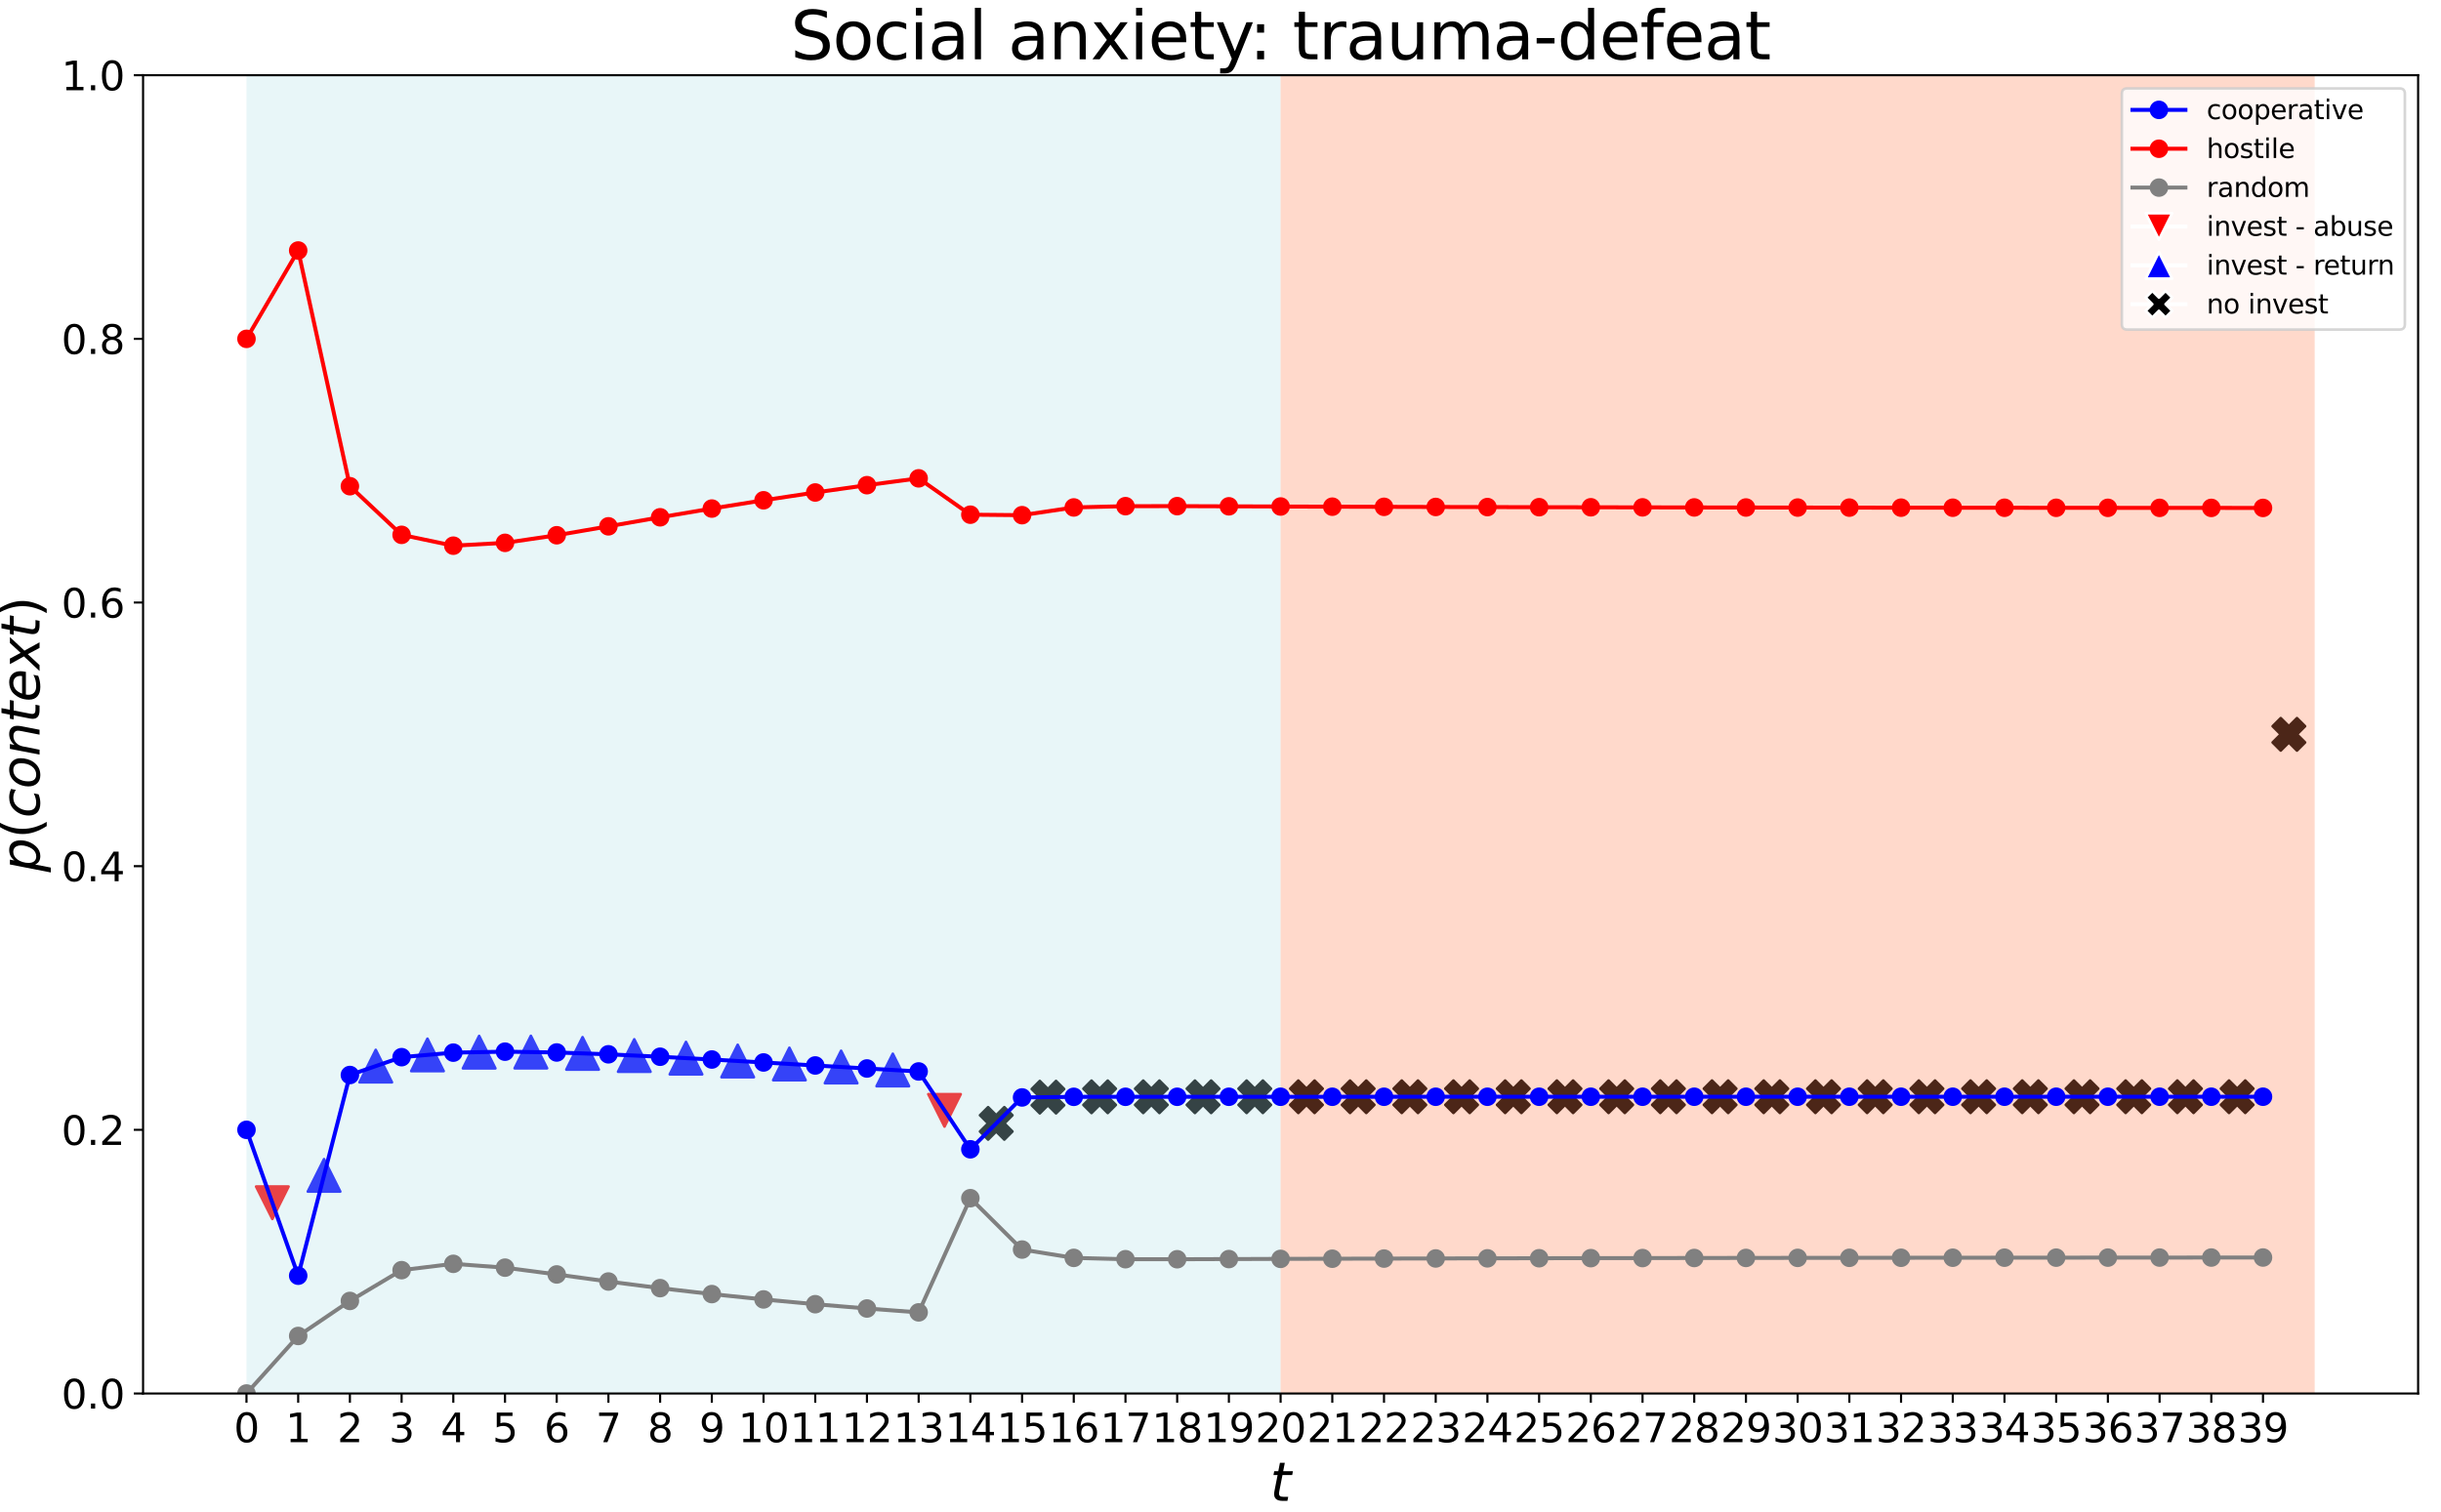 <?xml version="1.0" encoding="utf-8" standalone="no"?>
<!DOCTYPE svg PUBLIC "-//W3C//DTD SVG 1.1//EN"
  "http://www.w3.org/Graphics/SVG/1.1/DTD/svg11.dtd">
<svg height="570.96pt" version="1.1" viewBox="0 0 921.6 570.96" width="921.6pt" xmlns="http://www.w3.org/2000/svg" xmlns:xlink="http://www.w3.org/1999/xlink">
 <defs>
  <style type="text/css">*{stroke-linecap:butt;stroke-linejoin:round;}</style>
 </defs>
 <g id="figure_1">
  <g id="patch_1">
   <path d="M 0 570.96 
L 921.6 570.96 
L 921.6 0 
L 0 0 
z
" style="fill:#ffffff;"/>
  </g>
  <g id="axes_1">
   <g id="patch_2">
    <path d="M 54.016 526.267 
L 912.96 526.267 
L 912.96 28.396 
L 54.016 28.396 
z
" style="fill:#ffffff;"/>
   </g>
   <g id="PathCollection_1">
    <path clip-path="url(#p79de589791)" d="M 102.82 460.36 
L 108.943 448.112 
L 96.696 448.112 
z
" style="fill:#ff0000;stroke:#ff0000;"/>
    <path clip-path="url(#p79de589791)" d="M 122.341 437.762 
L 116.217 450.009 
L 128.465 450.009 
z
" style="fill:#0000ff;stroke:#0000ff;"/>
    <path clip-path="url(#p79de589791)" d="M 141.863 396.497 
L 135.739 408.745 
L 147.986 408.745 
z
" style="fill:#0000ff;stroke:#0000ff;"/>
    <path clip-path="url(#p79de589791)" d="M 161.384 392.273 
L 155.26 404.521 
L 167.508 404.521 
z
" style="fill:#0000ff;stroke:#0000ff;"/>
    <path clip-path="url(#p79de589791)" d="M 180.905 391.234 
L 174.782 403.481 
L 187.029 403.481 
z
" style="fill:#0000ff;stroke:#0000ff;"/>
    <path clip-path="url(#p79de589791)" d="M 200.427 391.202 
L 194.303 403.45 
L 206.551 403.45 
z
" style="fill:#0000ff;stroke:#0000ff;"/>
    <path clip-path="url(#p79de589791)" d="M 219.948 391.703 
L 213.825 403.95 
L 226.072 403.95 
z
" style="fill:#0000ff;stroke:#0000ff;"/>
    <path clip-path="url(#p79de589791)" d="M 239.47 392.509 
L 233.346 404.756 
L 245.594 404.756 
z
" style="fill:#0000ff;stroke:#0000ff;"/>
    <path clip-path="url(#p79de589791)" d="M 258.991 393.491 
L 252.868 405.738 
L 265.115 405.738 
z
" style="fill:#0000ff;stroke:#0000ff;"/>
    <path clip-path="url(#p79de589791)" d="M 278.513 394.57 
L 272.389 406.817 
L 284.636 406.817 
z
" style="fill:#0000ff;stroke:#0000ff;"/>
    <path clip-path="url(#p79de589791)" d="M 298.034 395.695 
L 291.91 407.943 
L 304.158 407.943 
z
" style="fill:#0000ff;stroke:#0000ff;"/>
    <path clip-path="url(#p79de589791)" d="M 317.556 396.833 
L 311.432 409.081 
L 323.679 409.081 
z
" style="fill:#0000ff;stroke:#0000ff;"/>
    <path clip-path="url(#p79de589791)" d="M 337.077 397.963 
L 330.953 410.21 
L 343.201 410.21 
z
" style="fill:#0000ff;stroke:#0000ff;"/>
    <path clip-path="url(#p79de589791)" d="M 356.599 425.469 
L 362.722 413.222 
L 350.475 413.222 
z
" style="fill:#ff0000;stroke:#ff0000;"/>
    <path clip-path="url(#p79de589791)" d="M 373.058 430.377 
L 376.12 427.315 
L 379.182 430.377 
L 382.244 427.315 
L 379.182 424.253 
L 382.244 421.191 
L 379.182 418.13 
L 376.12 421.191 
L 373.058 418.13 
L 369.996 421.191 
L 373.058 424.253 
L 369.996 427.315 
z
" style="stroke:#000000;"/>
    <path clip-path="url(#p79de589791)" d="M 392.58 420.471 
L 395.641 417.409 
L 398.703 420.471 
L 401.765 417.409 
L 398.703 414.347 
L 401.765 411.285 
L 398.703 408.223 
L 395.641 411.285 
L 392.58 408.223 
L 389.518 411.285 
L 392.58 414.347 
L 389.518 417.409 
z
" style="stroke:#000000;"/>
    <path clip-path="url(#p79de589791)" d="M 412.101 420.348 
L 415.163 417.287 
L 418.225 420.348 
L 421.287 417.287 
L 418.225 414.225 
L 421.287 411.163 
L 418.225 408.101 
L 415.163 411.163 
L 412.101 408.101 
L 409.039 411.163 
L 412.101 414.225 
L 409.039 417.287 
z
" style="stroke:#000000;"/>
    <path clip-path="url(#p79de589791)" d="M 431.623 420.339 
L 434.684 417.277 
L 437.746 420.339 
L 440.808 417.277 
L 437.746 414.215 
L 440.808 411.153 
L 437.746 408.092 
L 434.684 411.153 
L 431.623 408.092 
L 428.561 411.153 
L 431.623 414.215 
L 428.561 417.277 
z
" style="stroke:#000000;"/>
    <path clip-path="url(#p79de589791)" d="M 451.144 420.335 
L 454.206 417.273 
L 457.268 420.335 
L 460.33 417.273 
L 457.268 414.211 
L 460.33 411.15 
L 457.268 408.088 
L 454.206 411.15 
L 451.144 408.088 
L 448.082 411.15 
L 451.144 414.211 
L 448.082 417.273 
z
" style="stroke:#000000;"/>
    <path clip-path="url(#p79de589791)" d="M 470.665 420.332 
L 473.727 417.271 
L 476.789 420.332 
L 479.851 417.271 
L 476.789 414.209 
L 479.851 411.147 
L 476.789 408.085 
L 473.727 411.147 
L 470.665 408.085 
L 467.604 411.147 
L 470.665 414.209 
L 467.604 417.271 
z
" style="stroke:#000000;"/>
    <path clip-path="url(#p79de589791)" d="M 490.187 420.33 
L 493.249 417.268 
L 496.311 420.33 
L 499.372 417.268 
L 496.311 414.206 
L 499.372 411.145 
L 496.311 408.083 
L 493.249 411.145 
L 490.187 408.083 
L 487.125 411.145 
L 490.187 414.206 
L 487.125 417.268 
z
" style="stroke:#000000;"/>
    <path clip-path="url(#p79de589791)" d="M 509.708 420.328 
L 512.77 417.266 
L 515.832 420.328 
L 518.894 417.266 
L 515.832 414.204 
L 518.894 411.143 
L 515.832 408.081 
L 512.77 411.143 
L 509.708 408.081 
L 506.646 411.143 
L 509.708 414.204 
L 506.646 417.266 
z
" style="stroke:#000000;"/>
    <path clip-path="url(#p79de589791)" d="M 529.23 420.326 
L 532.292 417.265 
L 535.353 420.326 
L 538.415 417.265 
L 535.353 414.203 
L 538.415 411.141 
L 535.353 408.079 
L 532.292 411.141 
L 529.23 408.079 
L 526.168 411.141 
L 529.23 414.203 
L 526.168 417.265 
z
" style="stroke:#000000;"/>
    <path clip-path="url(#p79de589791)" d="M 548.751 420.325 
L 551.813 417.263 
L 554.875 420.325 
L 557.937 417.263 
L 554.875 414.201 
L 557.937 411.139 
L 554.875 408.077 
L 551.813 411.139 
L 548.751 408.077 
L 545.689 411.139 
L 548.751 414.201 
L 545.689 417.263 
z
" style="stroke:#000000;"/>
    <path clip-path="url(#p79de589791)" d="M 568.273 420.323 
L 571.335 417.262 
L 574.396 420.323 
L 577.458 417.262 
L 574.396 414.2 
L 577.458 411.138 
L 574.396 408.076 
L 571.335 411.138 
L 568.273 408.076 
L 565.211 411.138 
L 568.273 414.2 
L 565.211 417.262 
z
" style="stroke:#000000;"/>
    <path clip-path="url(#p79de589791)" d="M 587.794 420.322 
L 590.856 417.26 
L 593.918 420.322 
L 596.98 417.26 
L 593.918 414.198 
L 596.98 411.137 
L 593.918 408.075 
L 590.856 411.137 
L 587.794 408.075 
L 584.732 411.137 
L 587.794 414.198 
L 584.732 417.26 
z
" style="stroke:#000000;"/>
    <path clip-path="url(#p79de589791)" d="M 607.316 420.321 
L 610.377 417.259 
L 613.439 420.321 
L 616.501 417.259 
L 613.439 414.197 
L 616.501 411.135 
L 613.439 408.074 
L 610.377 411.135 
L 607.316 408.074 
L 604.254 411.135 
L 607.316 414.197 
L 604.254 417.259 
z
" style="stroke:#000000;"/>
    <path clip-path="url(#p79de589791)" d="M 626.837 420.32 
L 629.899 417.258 
L 632.961 420.32 
L 636.023 417.258 
L 632.961 414.196 
L 636.023 411.134 
L 632.961 408.073 
L 629.899 411.134 
L 626.837 408.073 
L 623.775 411.134 
L 626.837 414.196 
L 623.775 417.258 
z
" style="stroke:#000000;"/>
    <path clip-path="url(#p79de589791)" d="M 646.359 420.319 
L 649.42 417.257 
L 652.482 420.319 
L 655.544 417.257 
L 652.482 414.195 
L 655.544 411.133 
L 652.482 408.072 
L 649.42 411.133 
L 646.359 408.072 
L 643.297 411.133 
L 646.359 414.195 
L 643.297 417.257 
z
" style="stroke:#000000;"/>
    <path clip-path="url(#p79de589791)" d="M 665.88 420.318 
L 668.942 417.256 
L 672.004 420.318 
L 675.066 417.256 
L 672.004 414.194 
L 675.066 411.133 
L 672.004 408.071 
L 668.942 411.133 
L 665.88 408.071 
L 662.818 411.133 
L 665.88 414.194 
L 662.818 417.256 
z
" style="stroke:#000000;"/>
    <path clip-path="url(#p79de589791)" d="M 685.401 420.317 
L 688.463 417.255 
L 691.525 420.317 
L 694.587 417.255 
L 691.525 414.194 
L 694.587 411.132 
L 691.525 408.07 
L 688.463 411.132 
L 685.401 408.07 
L 682.34 411.132 
L 685.401 414.194 
L 682.34 417.255 
z
" style="stroke:#000000;"/>
    <path clip-path="url(#p79de589791)" d="M 704.923 420.317 
L 707.985 417.255 
L 711.047 420.317 
L 714.108 417.255 
L 711.047 414.193 
L 714.108 411.131 
L 711.047 408.069 
L 707.985 411.131 
L 704.923 408.069 
L 701.861 411.131 
L 704.923 414.193 
L 701.861 417.255 
z
" style="stroke:#000000;"/>
    <path clip-path="url(#p79de589791)" d="M 724.444 420.316 
L 727.506 417.254 
L 730.568 420.316 
L 733.63 417.254 
L 730.568 414.192 
L 733.63 411.13 
L 730.568 408.069 
L 727.506 411.13 
L 724.444 408.069 
L 721.382 411.13 
L 724.444 414.192 
L 721.382 417.254 
z
" style="stroke:#000000;"/>
    <path clip-path="url(#p79de589791)" d="M 743.966 420.315 
L 747.028 417.253 
L 750.089 420.315 
L 753.151 417.253 
L 750.089 414.192 
L 753.151 411.13 
L 750.089 408.068 
L 747.028 411.13 
L 743.966 408.068 
L 740.904 411.13 
L 743.966 414.192 
L 740.904 417.253 
z
" style="stroke:#000000;"/>
    <path clip-path="url(#p79de589791)" d="M 763.487 420.315 
L 766.549 417.253 
L 769.611 420.315 
L 772.673 417.253 
L 769.611 414.191 
L 772.673 411.129 
L 769.611 408.067 
L 766.549 411.129 
L 763.487 408.067 
L 760.425 411.129 
L 763.487 414.191 
L 760.425 417.253 
z
" style="stroke:#000000;"/>
    <path clip-path="url(#p79de589791)" d="M 783.009 420.314 
L 786.071 417.252 
L 789.132 420.314 
L 792.194 417.252 
L 789.132 414.191 
L 792.194 411.129 
L 789.132 408.067 
L 786.071 411.129 
L 783.009 408.067 
L 779.947 411.129 
L 783.009 414.191 
L 779.947 417.252 
z
" style="stroke:#000000;"/>
    <path clip-path="url(#p79de589791)" d="M 802.53 420.314 
L 805.592 417.252 
L 808.654 420.314 
L 811.716 417.252 
L 808.654 414.19 
L 811.716 411.128 
L 808.654 408.066 
L 805.592 411.128 
L 802.53 408.066 
L 799.468 411.128 
L 802.53 414.19 
L 799.468 417.252 
z
" style="stroke:#000000;"/>
    <path clip-path="url(#p79de589791)" d="M 822.052 420.313 
L 825.113 417.251 
L 828.175 420.313 
L 831.237 417.251 
L 828.175 414.19 
L 831.237 411.128 
L 828.175 408.066 
L 825.113 411.128 
L 822.052 408.066 
L 818.99 411.128 
L 822.052 414.19 
L 818.99 417.251 
z
" style="stroke:#000000;"/>
    <path clip-path="url(#p79de589791)" d="M 841.573 420.313 
L 844.635 417.251 
L 847.697 420.313 
L 850.759 417.251 
L 847.697 414.189 
L 850.759 411.127 
L 847.697 408.065 
L 844.635 411.127 
L 841.573 408.065 
L 838.511 411.127 
L 841.573 414.189 
L 838.511 417.251 
z
" style="stroke:#000000;"/>
    <path clip-path="url(#p79de589791)" d="M 861.095 283.455 
L 864.156 280.393 
L 867.218 283.455 
L 870.28 280.393 
L 867.218 277.331 
L 870.28 274.269 
L 867.218 271.207 
L 864.156 274.269 
L 861.095 271.207 
L 858.033 274.269 
L 861.095 277.331 
L 858.033 280.393 
z
" style="stroke:#000000;"/>
   </g>
   <g id="patch_3">
    <path clip-path="url(#p79de589791)" d="M 93.059 526.267 
L 93.059 28.396 
L 483.488 28.396 
L 483.488 526.267 
z
" style="fill:#b0e0e6;opacity:0.3;"/>
   </g>
   <g id="patch_4">
    <path clip-path="url(#p79de589791)" d="M 483.488 526.267 
L 483.488 28.396 
L 873.917 28.396 
L 873.917 526.267 
z
" style="fill:#ff7f50;opacity:0.3;"/>
   </g>
   <g id="matplotlib.axis_1">
    <g id="xtick_1">
     <g id="line2d_1">
      <defs>
       <path d="M 0 0 
L 0 3.5 
" id="m1beecbe5b4" style="stroke:#000000;stroke-width:0.8;"/>
      </defs>
      <g>
       <use style="stroke:#000000;stroke-width:0.8;" x="93.059" xlink:href="#m1beecbe5b4" y="526.267"/>
      </g>
     </g>
     <g id="text_1">
      <!-- 0 -->
      <g transform="translate(88.287 544.664)scale(0.15 -0.15)">
       <defs>
        <path d="M 2034 4250 
Q 1547 4250 1301 3770 
Q 1056 3291 1056 2328 
Q 1056 1369 1301 889 
Q 1547 409 2034 409 
Q 2525 409 2770 889 
Q 3016 1369 3016 2328 
Q 3016 3291 2770 3770 
Q 2525 4250 2034 4250 
z
M 2034 4750 
Q 2819 4750 3233 4129 
Q 3647 3509 3647 2328 
Q 3647 1150 3233 529 
Q 2819 -91 2034 -91 
Q 1250 -91 836 529 
Q 422 1150 422 2328 
Q 422 3509 836 4129 
Q 1250 4750 2034 4750 
z
" id="DejaVuSans-30" transform="scale(0.016)"/>
       </defs>
       <use xlink:href="#DejaVuSans-30"/>
      </g>
     </g>
    </g>
    <g id="xtick_2">
     <g id="line2d_2">
      <g>
       <use style="stroke:#000000;stroke-width:0.8;" x="112.58" xlink:href="#m1beecbe5b4" y="526.267"/>
      </g>
     </g>
     <g id="text_2">
      <!-- 1 -->
      <g transform="translate(107.808 544.664)scale(0.15 -0.15)">
       <defs>
        <path d="M 794 531 
L 1825 531 
L 1825 4091 
L 703 3866 
L 703 4441 
L 1819 4666 
L 2450 4666 
L 2450 531 
L 3481 531 
L 3481 0 
L 794 0 
L 794 531 
z
" id="DejaVuSans-31" transform="scale(0.016)"/>
       </defs>
       <use xlink:href="#DejaVuSans-31"/>
      </g>
     </g>
    </g>
    <g id="xtick_3">
     <g id="line2d_3">
      <g>
       <use style="stroke:#000000;stroke-width:0.8;" x="132.102" xlink:href="#m1beecbe5b4" y="526.267"/>
      </g>
     </g>
     <g id="text_3">
      <!-- 2 -->
      <g transform="translate(127.33 544.664)scale(0.15 -0.15)">
       <defs>
        <path d="M 1228 531 
L 3431 531 
L 3431 0 
L 469 0 
L 469 531 
Q 828 903 1448 1529 
Q 2069 2156 2228 2338 
Q 2531 2678 2651 2914 
Q 2772 3150 2772 3378 
Q 2772 3750 2511 3984 
Q 2250 4219 1831 4219 
Q 1534 4219 1204 4116 
Q 875 4013 500 3803 
L 500 4441 
Q 881 4594 1212 4672 
Q 1544 4750 1819 4750 
Q 2544 4750 2975 4387 
Q 3406 4025 3406 3419 
Q 3406 3131 3298 2873 
Q 3191 2616 2906 2266 
Q 2828 2175 2409 1742 
Q 1991 1309 1228 531 
z
" id="DejaVuSans-32" transform="scale(0.016)"/>
       </defs>
       <use xlink:href="#DejaVuSans-32"/>
      </g>
     </g>
    </g>
    <g id="xtick_4">
     <g id="line2d_4">
      <g>
       <use style="stroke:#000000;stroke-width:0.8;" x="151.623" xlink:href="#m1beecbe5b4" y="526.267"/>
      </g>
     </g>
     <g id="text_4">
      <!-- 3 -->
      <g transform="translate(146.851 544.664)scale(0.15 -0.15)">
       <defs>
        <path d="M 2597 2516 
Q 3050 2419 3304 2112 
Q 3559 1806 3559 1356 
Q 3559 666 3084 287 
Q 2609 -91 1734 -91 
Q 1441 -91 1130 -33 
Q 819 25 488 141 
L 488 750 
Q 750 597 1062 519 
Q 1375 441 1716 441 
Q 2309 441 2620 675 
Q 2931 909 2931 1356 
Q 2931 1769 2642 2001 
Q 2353 2234 1838 2234 
L 1294 2234 
L 1294 2753 
L 1863 2753 
Q 2328 2753 2575 2939 
Q 2822 3125 2822 3475 
Q 2822 3834 2567 4026 
Q 2313 4219 1838 4219 
Q 1578 4219 1281 4162 
Q 984 4106 628 3988 
L 628 4550 
Q 988 4650 1302 4700 
Q 1616 4750 1894 4750 
Q 2613 4750 3031 4423 
Q 3450 4097 3450 3541 
Q 3450 3153 3228 2886 
Q 3006 2619 2597 2516 
z
" id="DejaVuSans-33" transform="scale(0.016)"/>
       </defs>
       <use xlink:href="#DejaVuSans-33"/>
      </g>
     </g>
    </g>
    <g id="xtick_5">
     <g id="line2d_5">
      <g>
       <use style="stroke:#000000;stroke-width:0.8;" x="171.145" xlink:href="#m1beecbe5b4" y="526.267"/>
      </g>
     </g>
     <g id="text_5">
      <!-- 4 -->
      <g transform="translate(166.373 544.664)scale(0.15 -0.15)">
       <defs>
        <path d="M 2419 4116 
L 825 1625 
L 2419 1625 
L 2419 4116 
z
M 2253 4666 
L 3047 4666 
L 3047 1625 
L 3713 1625 
L 3713 1100 
L 3047 1100 
L 3047 0 
L 2419 0 
L 2419 1100 
L 313 1100 
L 313 1709 
L 2253 4666 
z
" id="DejaVuSans-34" transform="scale(0.016)"/>
       </defs>
       <use xlink:href="#DejaVuSans-34"/>
      </g>
     </g>
    </g>
    <g id="xtick_6">
     <g id="line2d_6">
      <g>
       <use style="stroke:#000000;stroke-width:0.8;" x="190.666" xlink:href="#m1beecbe5b4" y="526.267"/>
      </g>
     </g>
     <g id="text_6">
      <!-- 5 -->
      <g transform="translate(185.894 544.664)scale(0.15 -0.15)">
       <defs>
        <path d="M 691 4666 
L 3169 4666 
L 3169 4134 
L 1269 4134 
L 1269 2991 
Q 1406 3038 1543 3061 
Q 1681 3084 1819 3084 
Q 2600 3084 3056 2656 
Q 3513 2228 3513 1497 
Q 3513 744 3044 326 
Q 2575 -91 1722 -91 
Q 1428 -91 1123 -41 
Q 819 9 494 109 
L 494 744 
Q 775 591 1075 516 
Q 1375 441 1709 441 
Q 2250 441 2565 725 
Q 2881 1009 2881 1497 
Q 2881 1984 2565 2268 
Q 2250 2553 1709 2553 
Q 1456 2553 1204 2497 
Q 953 2441 691 2322 
L 691 4666 
z
" id="DejaVuSans-35" transform="scale(0.016)"/>
       </defs>
       <use xlink:href="#DejaVuSans-35"/>
      </g>
     </g>
    </g>
    <g id="xtick_7">
     <g id="line2d_7">
      <g>
       <use style="stroke:#000000;stroke-width:0.8;" x="210.188" xlink:href="#m1beecbe5b4" y="526.267"/>
      </g>
     </g>
     <g id="text_7">
      <!-- 6 -->
      <g transform="translate(205.416 544.664)scale(0.15 -0.15)">
       <defs>
        <path d="M 2113 2584 
Q 1688 2584 1439 2293 
Q 1191 2003 1191 1497 
Q 1191 994 1439 701 
Q 1688 409 2113 409 
Q 2538 409 2786 701 
Q 3034 994 3034 1497 
Q 3034 2003 2786 2293 
Q 2538 2584 2113 2584 
z
M 3366 4563 
L 3366 3988 
Q 3128 4100 2886 4159 
Q 2644 4219 2406 4219 
Q 1781 4219 1451 3797 
Q 1122 3375 1075 2522 
Q 1259 2794 1537 2939 
Q 1816 3084 2150 3084 
Q 2853 3084 3261 2657 
Q 3669 2231 3669 1497 
Q 3669 778 3244 343 
Q 2819 -91 2113 -91 
Q 1303 -91 875 529 
Q 447 1150 447 2328 
Q 447 3434 972 4092 
Q 1497 4750 2381 4750 
Q 2619 4750 2861 4703 
Q 3103 4656 3366 4563 
z
" id="DejaVuSans-36" transform="scale(0.016)"/>
       </defs>
       <use xlink:href="#DejaVuSans-36"/>
      </g>
     </g>
    </g>
    <g id="xtick_8">
     <g id="line2d_8">
      <g>
       <use style="stroke:#000000;stroke-width:0.8;" x="229.709" xlink:href="#m1beecbe5b4" y="526.267"/>
      </g>
     </g>
     <g id="text_8">
      <!-- 7 -->
      <g transform="translate(224.937 544.664)scale(0.15 -0.15)">
       <defs>
        <path d="M 525 4666 
L 3525 4666 
L 3525 4397 
L 1831 0 
L 1172 0 
L 2766 4134 
L 525 4134 
L 525 4666 
z
" id="DejaVuSans-37" transform="scale(0.016)"/>
       </defs>
       <use xlink:href="#DejaVuSans-37"/>
      </g>
     </g>
    </g>
    <g id="xtick_9">
     <g id="line2d_9">
      <g>
       <use style="stroke:#000000;stroke-width:0.8;" x="249.231" xlink:href="#m1beecbe5b4" y="526.267"/>
      </g>
     </g>
     <g id="text_9">
      <!-- 8 -->
      <g transform="translate(244.459 544.664)scale(0.15 -0.15)">
       <defs>
        <path d="M 2034 2216 
Q 1584 2216 1326 1975 
Q 1069 1734 1069 1313 
Q 1069 891 1326 650 
Q 1584 409 2034 409 
Q 2484 409 2743 651 
Q 3003 894 3003 1313 
Q 3003 1734 2745 1975 
Q 2488 2216 2034 2216 
z
M 1403 2484 
Q 997 2584 770 2862 
Q 544 3141 544 3541 
Q 544 4100 942 4425 
Q 1341 4750 2034 4750 
Q 2731 4750 3128 4425 
Q 3525 4100 3525 3541 
Q 3525 3141 3298 2862 
Q 3072 2584 2669 2484 
Q 3125 2378 3379 2068 
Q 3634 1759 3634 1313 
Q 3634 634 3220 271 
Q 2806 -91 2034 -91 
Q 1263 -91 848 271 
Q 434 634 434 1313 
Q 434 1759 690 2068 
Q 947 2378 1403 2484 
z
M 1172 3481 
Q 1172 3119 1398 2916 
Q 1625 2713 2034 2713 
Q 2441 2713 2670 2916 
Q 2900 3119 2900 3481 
Q 2900 3844 2670 4047 
Q 2441 4250 2034 4250 
Q 1625 4250 1398 4047 
Q 1172 3844 1172 3481 
z
" id="DejaVuSans-38" transform="scale(0.016)"/>
       </defs>
       <use xlink:href="#DejaVuSans-38"/>
      </g>
     </g>
    </g>
    <g id="xtick_10">
     <g id="line2d_10">
      <g>
       <use style="stroke:#000000;stroke-width:0.8;" x="268.752" xlink:href="#m1beecbe5b4" y="526.267"/>
      </g>
     </g>
     <g id="text_10">
      <!-- 9 -->
      <g transform="translate(263.98 544.664)scale(0.15 -0.15)">
       <defs>
        <path d="M 703 97 
L 703 672 
Q 941 559 1184 500 
Q 1428 441 1663 441 
Q 2288 441 2617 861 
Q 2947 1281 2994 2138 
Q 2813 1869 2534 1725 
Q 2256 1581 1919 1581 
Q 1219 1581 811 2004 
Q 403 2428 403 3163 
Q 403 3881 828 4315 
Q 1253 4750 1959 4750 
Q 2769 4750 3195 4129 
Q 3622 3509 3622 2328 
Q 3622 1225 3098 567 
Q 2575 -91 1691 -91 
Q 1453 -91 1209 -44 
Q 966 3 703 97 
z
M 1959 2075 
Q 2384 2075 2632 2365 
Q 2881 2656 2881 3163 
Q 2881 3666 2632 3958 
Q 2384 4250 1959 4250 
Q 1534 4250 1286 3958 
Q 1038 3666 1038 3163 
Q 1038 2656 1286 2365 
Q 1534 2075 1959 2075 
z
" id="DejaVuSans-39" transform="scale(0.016)"/>
       </defs>
       <use xlink:href="#DejaVuSans-39"/>
      </g>
     </g>
    </g>
    <g id="xtick_11">
     <g id="line2d_11">
      <g>
       <use style="stroke:#000000;stroke-width:0.8;" x="288.273" xlink:href="#m1beecbe5b4" y="526.267"/>
      </g>
     </g>
     <g id="text_11">
      <!-- 10 -->
      <g transform="translate(278.73 544.664)scale(0.15 -0.15)">
       <use xlink:href="#DejaVuSans-31"/>
       <use x="63.623" xlink:href="#DejaVuSans-30"/>
      </g>
     </g>
    </g>
    <g id="xtick_12">
     <g id="line2d_12">
      <g>
       <use style="stroke:#000000;stroke-width:0.8;" x="307.795" xlink:href="#m1beecbe5b4" y="526.267"/>
      </g>
     </g>
     <g id="text_12">
      <!-- 11 -->
      <g transform="translate(298.251 544.664)scale(0.15 -0.15)">
       <use xlink:href="#DejaVuSans-31"/>
       <use x="63.623" xlink:href="#DejaVuSans-31"/>
      </g>
     </g>
    </g>
    <g id="xtick_13">
     <g id="line2d_13">
      <g>
       <use style="stroke:#000000;stroke-width:0.8;" x="327.316" xlink:href="#m1beecbe5b4" y="526.267"/>
      </g>
     </g>
     <g id="text_13">
      <!-- 12 -->
      <g transform="translate(317.773 544.664)scale(0.15 -0.15)">
       <use xlink:href="#DejaVuSans-31"/>
       <use x="63.623" xlink:href="#DejaVuSans-32"/>
      </g>
     </g>
    </g>
    <g id="xtick_14">
     <g id="line2d_14">
      <g>
       <use style="stroke:#000000;stroke-width:0.8;" x="346.838" xlink:href="#m1beecbe5b4" y="526.267"/>
      </g>
     </g>
     <g id="text_14">
      <!-- 13 -->
      <g transform="translate(337.294 544.664)scale(0.15 -0.15)">
       <use xlink:href="#DejaVuSans-31"/>
       <use x="63.623" xlink:href="#DejaVuSans-33"/>
      </g>
     </g>
    </g>
    <g id="xtick_15">
     <g id="line2d_15">
      <g>
       <use style="stroke:#000000;stroke-width:0.8;" x="366.359" xlink:href="#m1beecbe5b4" y="526.267"/>
      </g>
     </g>
     <g id="text_15">
      <!-- 14 -->
      <g transform="translate(356.816 544.664)scale(0.15 -0.15)">
       <use xlink:href="#DejaVuSans-31"/>
       <use x="63.623" xlink:href="#DejaVuSans-34"/>
      </g>
     </g>
    </g>
    <g id="xtick_16">
     <g id="line2d_16">
      <g>
       <use style="stroke:#000000;stroke-width:0.8;" x="385.881" xlink:href="#m1beecbe5b4" y="526.267"/>
      </g>
     </g>
     <g id="text_16">
      <!-- 15 -->
      <g transform="translate(376.337 544.664)scale(0.15 -0.15)">
       <use xlink:href="#DejaVuSans-31"/>
       <use x="63.623" xlink:href="#DejaVuSans-35"/>
      </g>
     </g>
    </g>
    <g id="xtick_17">
     <g id="line2d_17">
      <g>
       <use style="stroke:#000000;stroke-width:0.8;" x="405.402" xlink:href="#m1beecbe5b4" y="526.267"/>
      </g>
     </g>
     <g id="text_17">
      <!-- 16 -->
      <g transform="translate(395.858 544.664)scale(0.15 -0.15)">
       <use xlink:href="#DejaVuSans-31"/>
       <use x="63.623" xlink:href="#DejaVuSans-36"/>
      </g>
     </g>
    </g>
    <g id="xtick_18">
     <g id="line2d_18">
      <g>
       <use style="stroke:#000000;stroke-width:0.8;" x="424.924" xlink:href="#m1beecbe5b4" y="526.267"/>
      </g>
     </g>
     <g id="text_18">
      <!-- 17 -->
      <g transform="translate(415.38 544.664)scale(0.15 -0.15)">
       <use xlink:href="#DejaVuSans-31"/>
       <use x="63.623" xlink:href="#DejaVuSans-37"/>
      </g>
     </g>
    </g>
    <g id="xtick_19">
     <g id="line2d_19">
      <g>
       <use style="stroke:#000000;stroke-width:0.8;" x="444.445" xlink:href="#m1beecbe5b4" y="526.267"/>
      </g>
     </g>
     <g id="text_19">
      <!-- 18 -->
      <g transform="translate(434.901 544.664)scale(0.15 -0.15)">
       <use xlink:href="#DejaVuSans-31"/>
       <use x="63.623" xlink:href="#DejaVuSans-38"/>
      </g>
     </g>
    </g>
    <g id="xtick_20">
     <g id="line2d_20">
      <g>
       <use style="stroke:#000000;stroke-width:0.8;" x="463.967" xlink:href="#m1beecbe5b4" y="526.267"/>
      </g>
     </g>
     <g id="text_20">
      <!-- 19 -->
      <g transform="translate(454.423 544.664)scale(0.15 -0.15)">
       <use xlink:href="#DejaVuSans-31"/>
       <use x="63.623" xlink:href="#DejaVuSans-39"/>
      </g>
     </g>
    </g>
    <g id="xtick_21">
     <g id="line2d_21">
      <g>
       <use style="stroke:#000000;stroke-width:0.8;" x="483.488" xlink:href="#m1beecbe5b4" y="526.267"/>
      </g>
     </g>
     <g id="text_21">
      <!-- 20 -->
      <g transform="translate(473.944 544.664)scale(0.15 -0.15)">
       <use xlink:href="#DejaVuSans-32"/>
       <use x="63.623" xlink:href="#DejaVuSans-30"/>
      </g>
     </g>
    </g>
    <g id="xtick_22">
     <g id="line2d_22">
      <g>
       <use style="stroke:#000000;stroke-width:0.8;" x="503.009" xlink:href="#m1beecbe5b4" y="526.267"/>
      </g>
     </g>
     <g id="text_22">
      <!-- 21 -->
      <g transform="translate(493.466 544.664)scale(0.15 -0.15)">
       <use xlink:href="#DejaVuSans-32"/>
       <use x="63.623" xlink:href="#DejaVuSans-31"/>
      </g>
     </g>
    </g>
    <g id="xtick_23">
     <g id="line2d_23">
      <g>
       <use style="stroke:#000000;stroke-width:0.8;" x="522.531" xlink:href="#m1beecbe5b4" y="526.267"/>
      </g>
     </g>
     <g id="text_23">
      <!-- 22 -->
      <g transform="translate(512.987 544.664)scale(0.15 -0.15)">
       <use xlink:href="#DejaVuSans-32"/>
       <use x="63.623" xlink:href="#DejaVuSans-32"/>
      </g>
     </g>
    </g>
    <g id="xtick_24">
     <g id="line2d_24">
      <g>
       <use style="stroke:#000000;stroke-width:0.8;" x="542.052" xlink:href="#m1beecbe5b4" y="526.267"/>
      </g>
     </g>
     <g id="text_24">
      <!-- 23 -->
      <g transform="translate(532.509 544.664)scale(0.15 -0.15)">
       <use xlink:href="#DejaVuSans-32"/>
       <use x="63.623" xlink:href="#DejaVuSans-33"/>
      </g>
     </g>
    </g>
    <g id="xtick_25">
     <g id="line2d_25">
      <g>
       <use style="stroke:#000000;stroke-width:0.8;" x="561.574" xlink:href="#m1beecbe5b4" y="526.267"/>
      </g>
     </g>
     <g id="text_25">
      <!-- 24 -->
      <g transform="translate(552.03 544.664)scale(0.15 -0.15)">
       <use xlink:href="#DejaVuSans-32"/>
       <use x="63.623" xlink:href="#DejaVuSans-34"/>
      </g>
     </g>
    </g>
    <g id="xtick_26">
     <g id="line2d_26">
      <g>
       <use style="stroke:#000000;stroke-width:0.8;" x="581.095" xlink:href="#m1beecbe5b4" y="526.267"/>
      </g>
     </g>
     <g id="text_26">
      <!-- 25 -->
      <g transform="translate(571.552 544.664)scale(0.15 -0.15)">
       <use xlink:href="#DejaVuSans-32"/>
       <use x="63.623" xlink:href="#DejaVuSans-35"/>
      </g>
     </g>
    </g>
    <g id="xtick_27">
     <g id="line2d_27">
      <g>
       <use style="stroke:#000000;stroke-width:0.8;" x="600.617" xlink:href="#m1beecbe5b4" y="526.267"/>
      </g>
     </g>
     <g id="text_27">
      <!-- 26 -->
      <g transform="translate(591.073 544.664)scale(0.15 -0.15)">
       <use xlink:href="#DejaVuSans-32"/>
       <use x="63.623" xlink:href="#DejaVuSans-36"/>
      </g>
     </g>
    </g>
    <g id="xtick_28">
     <g id="line2d_28">
      <g>
       <use style="stroke:#000000;stroke-width:0.8;" x="620.138" xlink:href="#m1beecbe5b4" y="526.267"/>
      </g>
     </g>
     <g id="text_28">
      <!-- 27 -->
      <g transform="translate(610.594 544.664)scale(0.15 -0.15)">
       <use xlink:href="#DejaVuSans-32"/>
       <use x="63.623" xlink:href="#DejaVuSans-37"/>
      </g>
     </g>
    </g>
    <g id="xtick_29">
     <g id="line2d_29">
      <g>
       <use style="stroke:#000000;stroke-width:0.8;" x="639.66" xlink:href="#m1beecbe5b4" y="526.267"/>
      </g>
     </g>
     <g id="text_29">
      <!-- 28 -->
      <g transform="translate(630.116 544.664)scale(0.15 -0.15)">
       <use xlink:href="#DejaVuSans-32"/>
       <use x="63.623" xlink:href="#DejaVuSans-38"/>
      </g>
     </g>
    </g>
    <g id="xtick_30">
     <g id="line2d_30">
      <g>
       <use style="stroke:#000000;stroke-width:0.8;" x="659.181" xlink:href="#m1beecbe5b4" y="526.267"/>
      </g>
     </g>
     <g id="text_30">
      <!-- 29 -->
      <g transform="translate(649.637 544.664)scale(0.15 -0.15)">
       <use xlink:href="#DejaVuSans-32"/>
       <use x="63.623" xlink:href="#DejaVuSans-39"/>
      </g>
     </g>
    </g>
    <g id="xtick_31">
     <g id="line2d_31">
      <g>
       <use style="stroke:#000000;stroke-width:0.8;" x="678.703" xlink:href="#m1beecbe5b4" y="526.267"/>
      </g>
     </g>
     <g id="text_31">
      <!-- 30 -->
      <g transform="translate(669.159 544.664)scale(0.15 -0.15)">
       <use xlink:href="#DejaVuSans-33"/>
       <use x="63.623" xlink:href="#DejaVuSans-30"/>
      </g>
     </g>
    </g>
    <g id="xtick_32">
     <g id="line2d_32">
      <g>
       <use style="stroke:#000000;stroke-width:0.8;" x="698.224" xlink:href="#m1beecbe5b4" y="526.267"/>
      </g>
     </g>
     <g id="text_32">
      <!-- 31 -->
      <g transform="translate(688.68 544.664)scale(0.15 -0.15)">
       <use xlink:href="#DejaVuSans-33"/>
       <use x="63.623" xlink:href="#DejaVuSans-31"/>
      </g>
     </g>
    </g>
    <g id="xtick_33">
     <g id="line2d_33">
      <g>
       <use style="stroke:#000000;stroke-width:0.8;" x="717.745" xlink:href="#m1beecbe5b4" y="526.267"/>
      </g>
     </g>
     <g id="text_33">
      <!-- 32 -->
      <g transform="translate(708.202 544.664)scale(0.15 -0.15)">
       <use xlink:href="#DejaVuSans-33"/>
       <use x="63.623" xlink:href="#DejaVuSans-32"/>
      </g>
     </g>
    </g>
    <g id="xtick_34">
     <g id="line2d_34">
      <g>
       <use style="stroke:#000000;stroke-width:0.8;" x="737.267" xlink:href="#m1beecbe5b4" y="526.267"/>
      </g>
     </g>
     <g id="text_34">
      <!-- 33 -->
      <g transform="translate(727.723 544.664)scale(0.15 -0.15)">
       <use xlink:href="#DejaVuSans-33"/>
       <use x="63.623" xlink:href="#DejaVuSans-33"/>
      </g>
     </g>
    </g>
    <g id="xtick_35">
     <g id="line2d_35">
      <g>
       <use style="stroke:#000000;stroke-width:0.8;" x="756.788" xlink:href="#m1beecbe5b4" y="526.267"/>
      </g>
     </g>
     <g id="text_35">
      <!-- 34 -->
      <g transform="translate(747.245 544.664)scale(0.15 -0.15)">
       <use xlink:href="#DejaVuSans-33"/>
       <use x="63.623" xlink:href="#DejaVuSans-34"/>
      </g>
     </g>
    </g>
    <g id="xtick_36">
     <g id="line2d_36">
      <g>
       <use style="stroke:#000000;stroke-width:0.8;" x="776.31" xlink:href="#m1beecbe5b4" y="526.267"/>
      </g>
     </g>
     <g id="text_36">
      <!-- 35 -->
      <g transform="translate(766.766 544.664)scale(0.15 -0.15)">
       <use xlink:href="#DejaVuSans-33"/>
       <use x="63.623" xlink:href="#DejaVuSans-35"/>
      </g>
     </g>
    </g>
    <g id="xtick_37">
     <g id="line2d_37">
      <g>
       <use style="stroke:#000000;stroke-width:0.8;" x="795.831" xlink:href="#m1beecbe5b4" y="526.267"/>
      </g>
     </g>
     <g id="text_37">
      <!-- 36 -->
      <g transform="translate(786.288 544.664)scale(0.15 -0.15)">
       <use xlink:href="#DejaVuSans-33"/>
       <use x="63.623" xlink:href="#DejaVuSans-36"/>
      </g>
     </g>
    </g>
    <g id="xtick_38">
     <g id="line2d_38">
      <g>
       <use style="stroke:#000000;stroke-width:0.8;" x="815.353" xlink:href="#m1beecbe5b4" y="526.267"/>
      </g>
     </g>
     <g id="text_38">
      <!-- 37 -->
      <g transform="translate(805.809 544.664)scale(0.15 -0.15)">
       <use xlink:href="#DejaVuSans-33"/>
       <use x="63.623" xlink:href="#DejaVuSans-37"/>
      </g>
     </g>
    </g>
    <g id="xtick_39">
     <g id="line2d_39">
      <g>
       <use style="stroke:#000000;stroke-width:0.8;" x="834.874" xlink:href="#m1beecbe5b4" y="526.267"/>
      </g>
     </g>
     <g id="text_39">
      <!-- 38 -->
      <g transform="translate(825.33 544.664)scale(0.15 -0.15)">
       <use xlink:href="#DejaVuSans-33"/>
       <use x="63.623" xlink:href="#DejaVuSans-38"/>
      </g>
     </g>
    </g>
    <g id="xtick_40">
     <g id="line2d_40">
      <g>
       <use style="stroke:#000000;stroke-width:0.8;" x="854.396" xlink:href="#m1beecbe5b4" y="526.267"/>
      </g>
     </g>
     <g id="text_40">
      <!-- 39 -->
      <g transform="translate(844.852 544.664)scale(0.15 -0.15)">
       <use xlink:href="#DejaVuSans-33"/>
       <use x="63.623" xlink:href="#DejaVuSans-39"/>
      </g>
     </g>
    </g>
    <g id="text_41">
     <!-- $t$ -->
     <g transform="translate(479.488 566.981)scale(0.2 -0.2)">
      <defs>
       <path d="M 2706 3500 
L 2619 3053 
L 1472 3053 
L 1100 1153 
Q 1081 1047 1072 975 
Q 1063 903 1063 863 
Q 1063 663 1183 572 
Q 1303 481 1569 481 
L 2150 481 
L 2053 0 
L 1503 0 
Q 991 0 739 200 
Q 488 400 488 806 
Q 488 878 497 964 
Q 506 1050 525 1153 
L 897 3053 
L 409 3053 
L 500 3500 
L 978 3500 
L 1172 4494 
L 1747 4494 
L 1556 3500 
L 2706 3500 
z
" id="DejaVuSans-Oblique-74" transform="scale(0.016)"/>
      </defs>
      <use transform="translate(0 0.781)" xlink:href="#DejaVuSans-Oblique-74"/>
     </g>
    </g>
   </g>
   <g id="matplotlib.axis_2">
    <g id="ytick_1">
     <g id="line2d_41">
      <defs>
       <path d="M 0 0 
L -3.5 0 
" id="m071d14f3b2" style="stroke:#000000;stroke-width:0.8;"/>
      </defs>
      <g>
       <use style="stroke:#000000;stroke-width:0.8;" x="54.016" xlink:href="#m071d14f3b2" y="526.267"/>
      </g>
     </g>
     <g id="text_42">
      <!-- 0.0 -->
      <g transform="translate(23.161 531.965)scale(0.15 -0.15)">
       <defs>
        <path d="M 684 794 
L 1344 794 
L 1344 0 
L 684 0 
L 684 794 
z
" id="DejaVuSans-2e" transform="scale(0.016)"/>
       </defs>
       <use xlink:href="#DejaVuSans-30"/>
       <use x="63.623" xlink:href="#DejaVuSans-2e"/>
       <use x="95.41" xlink:href="#DejaVuSans-30"/>
      </g>
     </g>
    </g>
    <g id="ytick_2">
     <g id="line2d_42">
      <g>
       <use style="stroke:#000000;stroke-width:0.8;" x="54.016" xlink:href="#m071d14f3b2" y="426.692"/>
      </g>
     </g>
     <g id="text_43">
      <!-- 0.2 -->
      <g transform="translate(23.161 432.391)scale(0.15 -0.15)">
       <use xlink:href="#DejaVuSans-30"/>
       <use x="63.623" xlink:href="#DejaVuSans-2e"/>
       <use x="95.41" xlink:href="#DejaVuSans-32"/>
      </g>
     </g>
    </g>
    <g id="ytick_3">
     <g id="line2d_43">
      <g>
       <use style="stroke:#000000;stroke-width:0.8;" x="54.016" xlink:href="#m071d14f3b2" y="327.118"/>
      </g>
     </g>
     <g id="text_44">
      <!-- 0.4 -->
      <g transform="translate(23.161 332.817)scale(0.15 -0.15)">
       <use xlink:href="#DejaVuSans-30"/>
       <use x="63.623" xlink:href="#DejaVuSans-2e"/>
       <use x="95.41" xlink:href="#DejaVuSans-34"/>
      </g>
     </g>
    </g>
    <g id="ytick_4">
     <g id="line2d_44">
      <g>
       <use style="stroke:#000000;stroke-width:0.8;" x="54.016" xlink:href="#m071d14f3b2" y="227.544"/>
      </g>
     </g>
     <g id="text_45">
      <!-- 0.6 -->
      <g transform="translate(23.161 233.243)scale(0.15 -0.15)">
       <use xlink:href="#DejaVuSans-30"/>
       <use x="63.623" xlink:href="#DejaVuSans-2e"/>
       <use x="95.41" xlink:href="#DejaVuSans-36"/>
      </g>
     </g>
    </g>
    <g id="ytick_5">
     <g id="line2d_45">
      <g>
       <use style="stroke:#000000;stroke-width:0.8;" x="54.016" xlink:href="#m071d14f3b2" y="127.97"/>
      </g>
     </g>
     <g id="text_46">
      <!-- 0.8 -->
      <g transform="translate(23.161 133.669)scale(0.15 -0.15)">
       <use xlink:href="#DejaVuSans-30"/>
       <use x="63.623" xlink:href="#DejaVuSans-2e"/>
       <use x="95.41" xlink:href="#DejaVuSans-38"/>
      </g>
     </g>
    </g>
    <g id="ytick_6">
     <g id="line2d_46">
      <g>
       <use style="stroke:#000000;stroke-width:0.8;" x="54.016" xlink:href="#m071d14f3b2" y="28.396"/>
      </g>
     </g>
     <g id="text_47">
      <!-- 1.0 -->
      <g transform="translate(23.161 34.095)scale(0.15 -0.15)">
       <use xlink:href="#DejaVuSans-31"/>
       <use x="63.623" xlink:href="#DejaVuSans-2e"/>
       <use x="95.41" xlink:href="#DejaVuSans-30"/>
      </g>
     </g>
    </g>
    <g id="text_48">
     <!-- $p(context)$ -->
     <g transform="translate(14.961 329.431)rotate(-90)scale(0.2 -0.2)">
      <defs>
       <path d="M 3175 2156 
Q 3175 2616 2975 2859 
Q 2775 3103 2400 3103 
Q 2144 3103 1911 2972 
Q 1678 2841 1497 2591 
Q 1319 2344 1212 1994 
Q 1106 1644 1106 1300 
Q 1106 863 1306 627 
Q 1506 391 1875 391 
Q 2147 391 2380 519 
Q 2613 647 2778 891 
Q 2956 1147 3065 1494 
Q 3175 1841 3175 2156 
z
M 1394 2969 
Q 1625 3272 1939 3428 
Q 2253 3584 2638 3584 
Q 3175 3584 3472 3232 
Q 3769 2881 3769 2247 
Q 3769 1728 3584 1258 
Q 3400 788 3053 416 
Q 2822 169 2531 39 
Q 2241 -91 1919 -91 
Q 1547 -91 1294 64 
Q 1041 219 916 525 
L 556 -1331 
L -19 -1331 
L 922 3500 
L 1497 3500 
L 1394 2969 
z
" id="DejaVuSans-Oblique-70" transform="scale(0.016)"/>
       <path d="M 1984 4856 
Q 1566 4138 1362 3434 
Q 1159 2731 1159 2009 
Q 1159 1288 1364 580 
Q 1569 -128 1984 -844 
L 1484 -844 
Q 1016 -109 783 600 
Q 550 1309 550 2009 
Q 550 2706 781 3412 
Q 1013 4119 1484 4856 
L 1984 4856 
z
" id="DejaVuSans-28" transform="scale(0.016)"/>
       <path d="M 3431 3366 
L 3316 2797 
Q 3109 2947 2876 3022 
Q 2644 3097 2394 3097 
Q 2119 3097 1870 3000 
Q 1622 2903 1453 2725 
Q 1184 2453 1037 2087 
Q 891 1722 891 1331 
Q 891 859 1127 628 
Q 1363 397 1844 397 
Q 2081 397 2348 469 
Q 2616 541 2906 684 
L 2797 116 
Q 2547 13 2283 -39 
Q 2019 -91 1741 -91 
Q 1044 -91 669 257 
Q 294 606 294 1253 
Q 294 1797 489 2255 
Q 684 2713 1069 3078 
Q 1331 3328 1684 3456 
Q 2038 3584 2456 3584 
Q 2700 3584 2940 3529 
Q 3181 3475 3431 3366 
z
" id="DejaVuSans-Oblique-63" transform="scale(0.016)"/>
       <path d="M 1625 -91 
Q 1009 -91 651 289 
Q 294 669 294 1325 
Q 294 1706 417 2101 
Q 541 2497 738 2766 
Q 1047 3184 1428 3384 
Q 1809 3584 2291 3584 
Q 2888 3584 3255 3212 
Q 3622 2841 3622 2241 
Q 3622 1825 3500 1412 
Q 3378 1000 3181 728 
Q 2875 309 2494 109 
Q 2113 -91 1625 -91 
z
M 891 1344 
Q 891 869 1089 633 
Q 1288 397 1691 397 
Q 2269 397 2648 901 
Q 3028 1406 3028 2181 
Q 3028 2634 2825 2865 
Q 2622 3097 2228 3097 
Q 1903 3097 1650 2945 
Q 1397 2794 1197 2484 
Q 1050 2253 970 1956 
Q 891 1659 891 1344 
z
" id="DejaVuSans-Oblique-6f" transform="scale(0.016)"/>
       <path d="M 3566 2113 
L 3156 0 
L 2578 0 
L 2988 2091 
Q 3016 2238 3031 2350 
Q 3047 2463 3047 2528 
Q 3047 2791 2881 2937 
Q 2716 3084 2419 3084 
Q 1956 3084 1622 2776 
Q 1288 2469 1184 1941 
L 800 0 
L 225 0 
L 903 3500 
L 1478 3500 
L 1363 2950 
Q 1603 3253 1940 3418 
Q 2278 3584 2650 3584 
Q 3113 3584 3367 3334 
Q 3622 3084 3622 2631 
Q 3622 2519 3608 2391 
Q 3594 2263 3566 2113 
z
" id="DejaVuSans-Oblique-6e" transform="scale(0.016)"/>
       <path d="M 3078 2063 
Q 3088 2113 3092 2166 
Q 3097 2219 3097 2272 
Q 3097 2653 2873 2875 
Q 2650 3097 2266 3097 
Q 1838 3097 1509 2826 
Q 1181 2556 1013 2059 
L 3078 2063 
z
M 3578 1613 
L 903 1613 
Q 884 1494 878 1425 
Q 872 1356 872 1306 
Q 872 872 1139 634 
Q 1406 397 1894 397 
Q 2269 397 2603 481 
Q 2938 566 3225 728 
L 3116 159 
Q 2806 34 2476 -28 
Q 2147 -91 1806 -91 
Q 1078 -91 686 257 
Q 294 606 294 1247 
Q 294 1794 489 2264 
Q 684 2734 1063 3103 
Q 1306 3334 1642 3459 
Q 1978 3584 2356 3584 
Q 2950 3584 3301 3228 
Q 3653 2872 3653 2272 
Q 3653 2128 3634 1964 
Q 3616 1800 3578 1613 
z
" id="DejaVuSans-Oblique-65" transform="scale(0.016)"/>
       <path d="M 3841 3500 
L 2234 1784 
L 3219 0 
L 2559 0 
L 1819 1388 
L 531 0 
L -166 0 
L 1556 1844 
L 641 3500 
L 1300 3500 
L 1972 2234 
L 3144 3500 
L 3841 3500 
z
" id="DejaVuSans-Oblique-78" transform="scale(0.016)"/>
       <path d="M 513 4856 
L 1013 4856 
Q 1481 4119 1714 3412 
Q 1947 2706 1947 2009 
Q 1947 1309 1714 600 
Q 1481 -109 1013 -844 
L 513 -844 
Q 928 -128 1133 580 
Q 1338 1288 1338 2009 
Q 1338 2731 1133 3434 
Q 928 4138 513 4856 
z
" id="DejaVuSans-29" transform="scale(0.016)"/>
      </defs>
      <use transform="translate(0 0.125)" xlink:href="#DejaVuSans-Oblique-70"/>
      <use transform="translate(63.477 0.125)" xlink:href="#DejaVuSans-28"/>
      <use transform="translate(102.49 0.125)" xlink:href="#DejaVuSans-Oblique-63"/>
      <use transform="translate(157.471 0.125)" xlink:href="#DejaVuSans-Oblique-6f"/>
      <use transform="translate(218.652 0.125)" xlink:href="#DejaVuSans-Oblique-6e"/>
      <use transform="translate(282.031 0.125)" xlink:href="#DejaVuSans-Oblique-74"/>
      <use transform="translate(321.24 0.125)" xlink:href="#DejaVuSans-Oblique-65"/>
      <use transform="translate(382.764 0.125)" xlink:href="#DejaVuSans-Oblique-78"/>
      <use transform="translate(441.943 0.125)" xlink:href="#DejaVuSans-Oblique-74"/>
      <use transform="translate(481.152 0.125)" xlink:href="#DejaVuSans-29"/>
     </g>
    </g>
   </g>
   <g id="line2d_47">
    <path clip-path="url(#p79de589791)" d="M 93.059 426.692 
L 112.58 481.78 
L 132.102 405.991 
L 151.623 399.251 
L 171.145 397.543 
L 190.666 397.173 
L 210.188 397.48 
L 229.709 398.173 
L 249.231 399.091 
L 268.752 400.138 
L 288.273 401.25 
L 307.795 402.388 
L 327.316 403.526 
L 346.838 404.647 
L 366.359 434.044 
L 385.881 414.462 
L 405.402 414.232 
L 424.924 414.218 
L 444.445 414.213 
L 463.967 414.21 
L 483.488 414.208 
L 503.009 414.205 
L 522.531 414.204 
L 542.052 414.202 
L 561.574 414.2 
L 581.095 414.199 
L 600.617 414.198 
L 620.138 414.197 
L 639.66 414.196 
L 659.181 414.195 
L 678.703 414.194 
L 698.224 414.193 
L 717.745 414.193 
L 737.267 414.192 
L 756.788 414.191 
L 776.31 414.191 
L 795.831 414.19 
L 815.353 414.19 
L 834.874 414.189 
L 854.396 414.189 
" style="fill:none;stroke:#0000ff;stroke-linecap:square;stroke-width:1.5;"/>
    <defs>
     <path d="M 0 3 
C 0.796 3 1.559 2.684 2.121 2.121 
C 2.684 1.559 3 0.796 3 0 
C 3 -0.796 2.684 -1.559 2.121 -2.121 
C 1.559 -2.684 0.796 -3 0 -3 
C -0.796 -3 -1.559 -2.684 -2.121 -2.121 
C -2.684 -1.559 -3 -0.796 -3 0 
C -3 0.796 -2.684 1.559 -2.121 2.121 
C -1.559 2.684 -0.796 3 0 3 
z
" id="mca14126644" style="stroke:#0000ff;"/>
    </defs>
    <g clip-path="url(#p79de589791)">
     <use style="fill:#0000ff;stroke:#0000ff;" x="93.059" xlink:href="#mca14126644" y="426.692"/>
     <use style="fill:#0000ff;stroke:#0000ff;" x="112.58" xlink:href="#mca14126644" y="481.78"/>
     <use style="fill:#0000ff;stroke:#0000ff;" x="132.102" xlink:href="#mca14126644" y="405.991"/>
     <use style="fill:#0000ff;stroke:#0000ff;" x="151.623" xlink:href="#mca14126644" y="399.251"/>
     <use style="fill:#0000ff;stroke:#0000ff;" x="171.145" xlink:href="#mca14126644" y="397.543"/>
     <use style="fill:#0000ff;stroke:#0000ff;" x="190.666" xlink:href="#mca14126644" y="397.173"/>
     <use style="fill:#0000ff;stroke:#0000ff;" x="210.188" xlink:href="#mca14126644" y="397.48"/>
     <use style="fill:#0000ff;stroke:#0000ff;" x="229.709" xlink:href="#mca14126644" y="398.173"/>
     <use style="fill:#0000ff;stroke:#0000ff;" x="249.231" xlink:href="#mca14126644" y="399.091"/>
     <use style="fill:#0000ff;stroke:#0000ff;" x="268.752" xlink:href="#mca14126644" y="400.138"/>
     <use style="fill:#0000ff;stroke:#0000ff;" x="288.273" xlink:href="#mca14126644" y="401.25"/>
     <use style="fill:#0000ff;stroke:#0000ff;" x="307.795" xlink:href="#mca14126644" y="402.388"/>
     <use style="fill:#0000ff;stroke:#0000ff;" x="327.316" xlink:href="#mca14126644" y="403.526"/>
     <use style="fill:#0000ff;stroke:#0000ff;" x="346.838" xlink:href="#mca14126644" y="404.647"/>
     <use style="fill:#0000ff;stroke:#0000ff;" x="366.359" xlink:href="#mca14126644" y="434.044"/>
     <use style="fill:#0000ff;stroke:#0000ff;" x="385.881" xlink:href="#mca14126644" y="414.462"/>
     <use style="fill:#0000ff;stroke:#0000ff;" x="405.402" xlink:href="#mca14126644" y="414.232"/>
     <use style="fill:#0000ff;stroke:#0000ff;" x="424.924" xlink:href="#mca14126644" y="414.218"/>
     <use style="fill:#0000ff;stroke:#0000ff;" x="444.445" xlink:href="#mca14126644" y="414.213"/>
     <use style="fill:#0000ff;stroke:#0000ff;" x="463.967" xlink:href="#mca14126644" y="414.21"/>
     <use style="fill:#0000ff;stroke:#0000ff;" x="483.488" xlink:href="#mca14126644" y="414.208"/>
     <use style="fill:#0000ff;stroke:#0000ff;" x="503.009" xlink:href="#mca14126644" y="414.205"/>
     <use style="fill:#0000ff;stroke:#0000ff;" x="522.531" xlink:href="#mca14126644" y="414.204"/>
     <use style="fill:#0000ff;stroke:#0000ff;" x="542.052" xlink:href="#mca14126644" y="414.202"/>
     <use style="fill:#0000ff;stroke:#0000ff;" x="561.574" xlink:href="#mca14126644" y="414.2"/>
     <use style="fill:#0000ff;stroke:#0000ff;" x="581.095" xlink:href="#mca14126644" y="414.199"/>
     <use style="fill:#0000ff;stroke:#0000ff;" x="600.617" xlink:href="#mca14126644" y="414.198"/>
     <use style="fill:#0000ff;stroke:#0000ff;" x="620.138" xlink:href="#mca14126644" y="414.197"/>
     <use style="fill:#0000ff;stroke:#0000ff;" x="639.66" xlink:href="#mca14126644" y="414.196"/>
     <use style="fill:#0000ff;stroke:#0000ff;" x="659.181" xlink:href="#mca14126644" y="414.195"/>
     <use style="fill:#0000ff;stroke:#0000ff;" x="678.703" xlink:href="#mca14126644" y="414.194"/>
     <use style="fill:#0000ff;stroke:#0000ff;" x="698.224" xlink:href="#mca14126644" y="414.193"/>
     <use style="fill:#0000ff;stroke:#0000ff;" x="717.745" xlink:href="#mca14126644" y="414.193"/>
     <use style="fill:#0000ff;stroke:#0000ff;" x="737.267" xlink:href="#mca14126644" y="414.192"/>
     <use style="fill:#0000ff;stroke:#0000ff;" x="756.788" xlink:href="#mca14126644" y="414.191"/>
     <use style="fill:#0000ff;stroke:#0000ff;" x="776.31" xlink:href="#mca14126644" y="414.191"/>
     <use style="fill:#0000ff;stroke:#0000ff;" x="795.831" xlink:href="#mca14126644" y="414.19"/>
     <use style="fill:#0000ff;stroke:#0000ff;" x="815.353" xlink:href="#mca14126644" y="414.19"/>
     <use style="fill:#0000ff;stroke:#0000ff;" x="834.874" xlink:href="#mca14126644" y="414.189"/>
     <use style="fill:#0000ff;stroke:#0000ff;" x="854.396" xlink:href="#mca14126644" y="414.189"/>
    </g>
   </g>
   <g id="line2d_48">
    <path clip-path="url(#p79de589791)" d="M 93.059 127.97 
L 112.58 94.605 
L 132.102 183.622 
L 151.623 201.99 
L 171.145 206.083 
L 190.666 205.011 
L 210.188 202.143 
L 229.709 198.773 
L 249.231 195.361 
L 268.752 192.066 
L 288.273 188.938 
L 307.795 185.994 
L 327.316 183.234 
L 346.838 180.65 
L 366.359 194.378 
L 385.881 194.56 
L 405.402 191.643 
L 424.924 191.157 
L 444.445 191.149 
L 463.967 191.217 
L 483.488 191.289 
L 503.009 191.354 
L 522.531 191.41 
L 542.052 191.46 
L 561.574 191.505 
L 581.095 191.544 
L 600.617 191.579 
L 620.138 191.61 
L 639.66 191.638 
L 659.181 191.664 
L 678.703 191.687 
L 698.224 191.708 
L 717.745 191.727 
L 737.267 191.744 
L 756.788 191.76 
L 776.31 191.775 
L 795.831 191.789 
L 815.353 191.801 
L 834.874 191.813 
L 854.396 191.823 
" style="fill:none;stroke:#ff0000;stroke-linecap:square;stroke-width:1.5;"/>
    <defs>
     <path d="M 0 3 
C 0.796 3 1.559 2.684 2.121 2.121 
C 2.684 1.559 3 0.796 3 0 
C 3 -0.796 2.684 -1.559 2.121 -2.121 
C 1.559 -2.684 0.796 -3 0 -3 
C -0.796 -3 -1.559 -2.684 -2.121 -2.121 
C -2.684 -1.559 -3 -0.796 -3 0 
C -3 0.796 -2.684 1.559 -2.121 2.121 
C -1.559 2.684 -0.796 3 0 3 
z
" id="m0ddb35b12f" style="stroke:#ff0000;"/>
    </defs>
    <g clip-path="url(#p79de589791)">
     <use style="fill:#ff0000;stroke:#ff0000;" x="93.059" xlink:href="#m0ddb35b12f" y="127.97"/>
     <use style="fill:#ff0000;stroke:#ff0000;" x="112.58" xlink:href="#m0ddb35b12f" y="94.605"/>
     <use style="fill:#ff0000;stroke:#ff0000;" x="132.102" xlink:href="#m0ddb35b12f" y="183.622"/>
     <use style="fill:#ff0000;stroke:#ff0000;" x="151.623" xlink:href="#m0ddb35b12f" y="201.99"/>
     <use style="fill:#ff0000;stroke:#ff0000;" x="171.145" xlink:href="#m0ddb35b12f" y="206.083"/>
     <use style="fill:#ff0000;stroke:#ff0000;" x="190.666" xlink:href="#m0ddb35b12f" y="205.011"/>
     <use style="fill:#ff0000;stroke:#ff0000;" x="210.188" xlink:href="#m0ddb35b12f" y="202.143"/>
     <use style="fill:#ff0000;stroke:#ff0000;" x="229.709" xlink:href="#m0ddb35b12f" y="198.773"/>
     <use style="fill:#ff0000;stroke:#ff0000;" x="249.231" xlink:href="#m0ddb35b12f" y="195.361"/>
     <use style="fill:#ff0000;stroke:#ff0000;" x="268.752" xlink:href="#m0ddb35b12f" y="192.066"/>
     <use style="fill:#ff0000;stroke:#ff0000;" x="288.273" xlink:href="#m0ddb35b12f" y="188.938"/>
     <use style="fill:#ff0000;stroke:#ff0000;" x="307.795" xlink:href="#m0ddb35b12f" y="185.994"/>
     <use style="fill:#ff0000;stroke:#ff0000;" x="327.316" xlink:href="#m0ddb35b12f" y="183.234"/>
     <use style="fill:#ff0000;stroke:#ff0000;" x="346.838" xlink:href="#m0ddb35b12f" y="180.65"/>
     <use style="fill:#ff0000;stroke:#ff0000;" x="366.359" xlink:href="#m0ddb35b12f" y="194.378"/>
     <use style="fill:#ff0000;stroke:#ff0000;" x="385.881" xlink:href="#m0ddb35b12f" y="194.56"/>
     <use style="fill:#ff0000;stroke:#ff0000;" x="405.402" xlink:href="#m0ddb35b12f" y="191.643"/>
     <use style="fill:#ff0000;stroke:#ff0000;" x="424.924" xlink:href="#m0ddb35b12f" y="191.157"/>
     <use style="fill:#ff0000;stroke:#ff0000;" x="444.445" xlink:href="#m0ddb35b12f" y="191.149"/>
     <use style="fill:#ff0000;stroke:#ff0000;" x="463.967" xlink:href="#m0ddb35b12f" y="191.217"/>
     <use style="fill:#ff0000;stroke:#ff0000;" x="483.488" xlink:href="#m0ddb35b12f" y="191.289"/>
     <use style="fill:#ff0000;stroke:#ff0000;" x="503.009" xlink:href="#m0ddb35b12f" y="191.354"/>
     <use style="fill:#ff0000;stroke:#ff0000;" x="522.531" xlink:href="#m0ddb35b12f" y="191.41"/>
     <use style="fill:#ff0000;stroke:#ff0000;" x="542.052" xlink:href="#m0ddb35b12f" y="191.46"/>
     <use style="fill:#ff0000;stroke:#ff0000;" x="561.574" xlink:href="#m0ddb35b12f" y="191.505"/>
     <use style="fill:#ff0000;stroke:#ff0000;" x="581.095" xlink:href="#m0ddb35b12f" y="191.544"/>
     <use style="fill:#ff0000;stroke:#ff0000;" x="600.617" xlink:href="#m0ddb35b12f" y="191.579"/>
     <use style="fill:#ff0000;stroke:#ff0000;" x="620.138" xlink:href="#m0ddb35b12f" y="191.61"/>
     <use style="fill:#ff0000;stroke:#ff0000;" x="639.66" xlink:href="#m0ddb35b12f" y="191.638"/>
     <use style="fill:#ff0000;stroke:#ff0000;" x="659.181" xlink:href="#m0ddb35b12f" y="191.664"/>
     <use style="fill:#ff0000;stroke:#ff0000;" x="678.703" xlink:href="#m0ddb35b12f" y="191.687"/>
     <use style="fill:#ff0000;stroke:#ff0000;" x="698.224" xlink:href="#m0ddb35b12f" y="191.708"/>
     <use style="fill:#ff0000;stroke:#ff0000;" x="717.745" xlink:href="#m0ddb35b12f" y="191.727"/>
     <use style="fill:#ff0000;stroke:#ff0000;" x="737.267" xlink:href="#m0ddb35b12f" y="191.744"/>
     <use style="fill:#ff0000;stroke:#ff0000;" x="756.788" xlink:href="#m0ddb35b12f" y="191.76"/>
     <use style="fill:#ff0000;stroke:#ff0000;" x="776.31" xlink:href="#m0ddb35b12f" y="191.775"/>
     <use style="fill:#ff0000;stroke:#ff0000;" x="795.831" xlink:href="#m0ddb35b12f" y="191.789"/>
     <use style="fill:#ff0000;stroke:#ff0000;" x="815.353" xlink:href="#m0ddb35b12f" y="191.801"/>
     <use style="fill:#ff0000;stroke:#ff0000;" x="834.874" xlink:href="#m0ddb35b12f" y="191.813"/>
     <use style="fill:#ff0000;stroke:#ff0000;" x="854.396" xlink:href="#m0ddb35b12f" y="191.823"/>
    </g>
   </g>
   <g id="line2d_49">
    <path clip-path="url(#p79de589791)" d="M 93.059 526.267 
L 112.58 504.544 
L 132.102 491.315 
L 151.623 479.688 
L 171.145 477.303 
L 190.666 478.745 
L 210.188 481.306 
L 229.709 483.983 
L 249.231 486.476 
L 268.752 488.726 
L 288.273 490.741 
L 307.795 492.547 
L 327.316 494.169 
L 346.838 495.632 
L 366.359 452.507 
L 385.881 471.907 
L 405.402 475.054 
L 424.924 475.554 
L 444.445 475.567 
L 463.967 475.502 
L 483.488 475.432 
L 503.009 475.37 
L 522.531 475.315 
L 542.052 475.267 
L 561.574 475.224 
L 581.095 475.186 
L 600.617 475.152 
L 620.138 475.122 
L 639.66 475.095 
L 659.181 475.07 
L 678.703 475.048 
L 698.224 475.028 
L 717.745 475.009 
L 737.267 474.992 
L 756.788 474.977 
L 776.31 474.963 
L 795.831 474.95 
L 815.353 474.938 
L 834.874 474.927 
L 854.396 474.916 
" style="fill:none;stroke:#808080;stroke-linecap:square;stroke-width:1.5;"/>
    <defs>
     <path d="M 0 3 
C 0.796 3 1.559 2.684 2.121 2.121 
C 2.684 1.559 3 0.796 3 0 
C 3 -0.796 2.684 -1.559 2.121 -2.121 
C 1.559 -2.684 0.796 -3 0 -3 
C -0.796 -3 -1.559 -2.684 -2.121 -2.121 
C -2.684 -1.559 -3 -0.796 -3 0 
C -3 0.796 -2.684 1.559 -2.121 2.121 
C -1.559 2.684 -0.796 3 0 3 
z
" id="m541943d576" style="stroke:#808080;"/>
    </defs>
    <g clip-path="url(#p79de589791)">
     <use style="fill:#808080;stroke:#808080;" x="93.059" xlink:href="#m541943d576" y="526.267"/>
     <use style="fill:#808080;stroke:#808080;" x="112.58" xlink:href="#m541943d576" y="504.544"/>
     <use style="fill:#808080;stroke:#808080;" x="132.102" xlink:href="#m541943d576" y="491.315"/>
     <use style="fill:#808080;stroke:#808080;" x="151.623" xlink:href="#m541943d576" y="479.688"/>
     <use style="fill:#808080;stroke:#808080;" x="171.145" xlink:href="#m541943d576" y="477.303"/>
     <use style="fill:#808080;stroke:#808080;" x="190.666" xlink:href="#m541943d576" y="478.745"/>
     <use style="fill:#808080;stroke:#808080;" x="210.188" xlink:href="#m541943d576" y="481.306"/>
     <use style="fill:#808080;stroke:#808080;" x="229.709" xlink:href="#m541943d576" y="483.983"/>
     <use style="fill:#808080;stroke:#808080;" x="249.231" xlink:href="#m541943d576" y="486.476"/>
     <use style="fill:#808080;stroke:#808080;" x="268.752" xlink:href="#m541943d576" y="488.726"/>
     <use style="fill:#808080;stroke:#808080;" x="288.273" xlink:href="#m541943d576" y="490.741"/>
     <use style="fill:#808080;stroke:#808080;" x="307.795" xlink:href="#m541943d576" y="492.547"/>
     <use style="fill:#808080;stroke:#808080;" x="327.316" xlink:href="#m541943d576" y="494.169"/>
     <use style="fill:#808080;stroke:#808080;" x="346.838" xlink:href="#m541943d576" y="495.632"/>
     <use style="fill:#808080;stroke:#808080;" x="366.359" xlink:href="#m541943d576" y="452.507"/>
     <use style="fill:#808080;stroke:#808080;" x="385.881" xlink:href="#m541943d576" y="471.907"/>
     <use style="fill:#808080;stroke:#808080;" x="405.402" xlink:href="#m541943d576" y="475.054"/>
     <use style="fill:#808080;stroke:#808080;" x="424.924" xlink:href="#m541943d576" y="475.554"/>
     <use style="fill:#808080;stroke:#808080;" x="444.445" xlink:href="#m541943d576" y="475.567"/>
     <use style="fill:#808080;stroke:#808080;" x="463.967" xlink:href="#m541943d576" y="475.502"/>
     <use style="fill:#808080;stroke:#808080;" x="483.488" xlink:href="#m541943d576" y="475.432"/>
     <use style="fill:#808080;stroke:#808080;" x="503.009" xlink:href="#m541943d576" y="475.37"/>
     <use style="fill:#808080;stroke:#808080;" x="522.531" xlink:href="#m541943d576" y="475.315"/>
     <use style="fill:#808080;stroke:#808080;" x="542.052" xlink:href="#m541943d576" y="475.267"/>
     <use style="fill:#808080;stroke:#808080;" x="561.574" xlink:href="#m541943d576" y="475.224"/>
     <use style="fill:#808080;stroke:#808080;" x="581.095" xlink:href="#m541943d576" y="475.186"/>
     <use style="fill:#808080;stroke:#808080;" x="600.617" xlink:href="#m541943d576" y="475.152"/>
     <use style="fill:#808080;stroke:#808080;" x="620.138" xlink:href="#m541943d576" y="475.122"/>
     <use style="fill:#808080;stroke:#808080;" x="639.66" xlink:href="#m541943d576" y="475.095"/>
     <use style="fill:#808080;stroke:#808080;" x="659.181" xlink:href="#m541943d576" y="475.07"/>
     <use style="fill:#808080;stroke:#808080;" x="678.703" xlink:href="#m541943d576" y="475.048"/>
     <use style="fill:#808080;stroke:#808080;" x="698.224" xlink:href="#m541943d576" y="475.028"/>
     <use style="fill:#808080;stroke:#808080;" x="717.745" xlink:href="#m541943d576" y="475.009"/>
     <use style="fill:#808080;stroke:#808080;" x="737.267" xlink:href="#m541943d576" y="474.992"/>
     <use style="fill:#808080;stroke:#808080;" x="756.788" xlink:href="#m541943d576" y="474.977"/>
     <use style="fill:#808080;stroke:#808080;" x="776.31" xlink:href="#m541943d576" y="474.963"/>
     <use style="fill:#808080;stroke:#808080;" x="795.831" xlink:href="#m541943d576" y="474.95"/>
     <use style="fill:#808080;stroke:#808080;" x="815.353" xlink:href="#m541943d576" y="474.938"/>
     <use style="fill:#808080;stroke:#808080;" x="834.874" xlink:href="#m541943d576" y="474.927"/>
     <use style="fill:#808080;stroke:#808080;" x="854.396" xlink:href="#m541943d576" y="474.916"/>
    </g>
   </g>
   <g id="patch_5">
    <path d="M 54.016 526.267 
L 54.016 28.396 
" style="fill:none;stroke:#000000;stroke-linecap:square;stroke-linejoin:miter;stroke-width:0.8;"/>
   </g>
   <g id="patch_6">
    <path d="M 912.96 526.267 
L 912.96 28.396 
" style="fill:none;stroke:#000000;stroke-linecap:square;stroke-linejoin:miter;stroke-width:0.8;"/>
   </g>
   <g id="patch_7">
    <path d="M 54.016 526.267 
L 912.96 526.267 
" style="fill:none;stroke:#000000;stroke-linecap:square;stroke-linejoin:miter;stroke-width:0.8;"/>
   </g>
   <g id="patch_8">
    <path d="M 54.016 28.396 
L 912.96 28.396 
" style="fill:none;stroke:#000000;stroke-linecap:square;stroke-linejoin:miter;stroke-width:0.8;"/>
   </g>
   <g id="text_49">
    <!-- Social anxiety: trauma-defeat -->
    <g transform="translate(298.486 22.396)scale(0.25 -0.25)">
     <defs>
      <path d="M 3425 4513 
L 3425 3897 
Q 3066 4069 2747 4153 
Q 2428 4238 2131 4238 
Q 1616 4238 1336 4038 
Q 1056 3838 1056 3469 
Q 1056 3159 1242 3001 
Q 1428 2844 1947 2747 
L 2328 2669 
Q 3034 2534 3370 2195 
Q 3706 1856 3706 1288 
Q 3706 609 3251 259 
Q 2797 -91 1919 -91 
Q 1588 -91 1214 -16 
Q 841 59 441 206 
L 441 856 
Q 825 641 1194 531 
Q 1563 422 1919 422 
Q 2459 422 2753 634 
Q 3047 847 3047 1241 
Q 3047 1584 2836 1778 
Q 2625 1972 2144 2069 
L 1759 2144 
Q 1053 2284 737 2584 
Q 422 2884 422 3419 
Q 422 4038 858 4394 
Q 1294 4750 2059 4750 
Q 2388 4750 2728 4690 
Q 3069 4631 3425 4513 
z
" id="DejaVuSans-53" transform="scale(0.016)"/>
      <path d="M 1959 3097 
Q 1497 3097 1228 2736 
Q 959 2375 959 1747 
Q 959 1119 1226 758 
Q 1494 397 1959 397 
Q 2419 397 2687 759 
Q 2956 1122 2956 1747 
Q 2956 2369 2687 2733 
Q 2419 3097 1959 3097 
z
M 1959 3584 
Q 2709 3584 3137 3096 
Q 3566 2609 3566 1747 
Q 3566 888 3137 398 
Q 2709 -91 1959 -91 
Q 1206 -91 779 398 
Q 353 888 353 1747 
Q 353 2609 779 3096 
Q 1206 3584 1959 3584 
z
" id="DejaVuSans-6f" transform="scale(0.016)"/>
      <path d="M 3122 3366 
L 3122 2828 
Q 2878 2963 2633 3030 
Q 2388 3097 2138 3097 
Q 1578 3097 1268 2742 
Q 959 2388 959 1747 
Q 959 1106 1268 751 
Q 1578 397 2138 397 
Q 2388 397 2633 464 
Q 2878 531 3122 666 
L 3122 134 
Q 2881 22 2623 -34 
Q 2366 -91 2075 -91 
Q 1284 -91 818 406 
Q 353 903 353 1747 
Q 353 2603 823 3093 
Q 1294 3584 2113 3584 
Q 2378 3584 2631 3529 
Q 2884 3475 3122 3366 
z
" id="DejaVuSans-63" transform="scale(0.016)"/>
      <path d="M 603 3500 
L 1178 3500 
L 1178 0 
L 603 0 
L 603 3500 
z
M 603 4863 
L 1178 4863 
L 1178 4134 
L 603 4134 
L 603 4863 
z
" id="DejaVuSans-69" transform="scale(0.016)"/>
      <path d="M 2194 1759 
Q 1497 1759 1228 1600 
Q 959 1441 959 1056 
Q 959 750 1161 570 
Q 1363 391 1709 391 
Q 2188 391 2477 730 
Q 2766 1069 2766 1631 
L 2766 1759 
L 2194 1759 
z
M 3341 1997 
L 3341 0 
L 2766 0 
L 2766 531 
Q 2569 213 2275 61 
Q 1981 -91 1556 -91 
Q 1019 -91 701 211 
Q 384 513 384 1019 
Q 384 1609 779 1909 
Q 1175 2209 1959 2209 
L 2766 2209 
L 2766 2266 
Q 2766 2663 2505 2880 
Q 2244 3097 1772 3097 
Q 1472 3097 1187 3025 
Q 903 2953 641 2809 
L 641 3341 
Q 956 3463 1253 3523 
Q 1550 3584 1831 3584 
Q 2591 3584 2966 3190 
Q 3341 2797 3341 1997 
z
" id="DejaVuSans-61" transform="scale(0.016)"/>
      <path d="M 603 4863 
L 1178 4863 
L 1178 0 
L 603 0 
L 603 4863 
z
" id="DejaVuSans-6c" transform="scale(0.016)"/>
      <path id="DejaVuSans-20" transform="scale(0.016)"/>
      <path d="M 3513 2113 
L 3513 0 
L 2938 0 
L 2938 2094 
Q 2938 2591 2744 2837 
Q 2550 3084 2163 3084 
Q 1697 3084 1428 2787 
Q 1159 2491 1159 1978 
L 1159 0 
L 581 0 
L 581 3500 
L 1159 3500 
L 1159 2956 
Q 1366 3272 1645 3428 
Q 1925 3584 2291 3584 
Q 2894 3584 3203 3211 
Q 3513 2838 3513 2113 
z
" id="DejaVuSans-6e" transform="scale(0.016)"/>
      <path d="M 3513 3500 
L 2247 1797 
L 3578 0 
L 2900 0 
L 1881 1375 
L 863 0 
L 184 0 
L 1544 1831 
L 300 3500 
L 978 3500 
L 1906 2253 
L 2834 3500 
L 3513 3500 
z
" id="DejaVuSans-78" transform="scale(0.016)"/>
      <path d="M 3597 1894 
L 3597 1613 
L 953 1613 
Q 991 1019 1311 708 
Q 1631 397 2203 397 
Q 2534 397 2845 478 
Q 3156 559 3463 722 
L 3463 178 
Q 3153 47 2828 -22 
Q 2503 -91 2169 -91 
Q 1331 -91 842 396 
Q 353 884 353 1716 
Q 353 2575 817 3079 
Q 1281 3584 2069 3584 
Q 2775 3584 3186 3129 
Q 3597 2675 3597 1894 
z
M 3022 2063 
Q 3016 2534 2758 2815 
Q 2500 3097 2075 3097 
Q 1594 3097 1305 2825 
Q 1016 2553 972 2059 
L 3022 2063 
z
" id="DejaVuSans-65" transform="scale(0.016)"/>
      <path d="M 1172 4494 
L 1172 3500 
L 2356 3500 
L 2356 3053 
L 1172 3053 
L 1172 1153 
Q 1172 725 1289 603 
Q 1406 481 1766 481 
L 2356 481 
L 2356 0 
L 1766 0 
Q 1100 0 847 248 
Q 594 497 594 1153 
L 594 3053 
L 172 3053 
L 172 3500 
L 594 3500 
L 594 4494 
L 1172 4494 
z
" id="DejaVuSans-74" transform="scale(0.016)"/>
      <path d="M 2059 -325 
Q 1816 -950 1584 -1140 
Q 1353 -1331 966 -1331 
L 506 -1331 
L 506 -850 
L 844 -850 
Q 1081 -850 1212 -737 
Q 1344 -625 1503 -206 
L 1606 56 
L 191 3500 
L 800 3500 
L 1894 763 
L 2988 3500 
L 3597 3500 
L 2059 -325 
z
" id="DejaVuSans-79" transform="scale(0.016)"/>
      <path d="M 750 794 
L 1409 794 
L 1409 0 
L 750 0 
L 750 794 
z
M 750 3309 
L 1409 3309 
L 1409 2516 
L 750 2516 
L 750 3309 
z
" id="DejaVuSans-3a" transform="scale(0.016)"/>
      <path d="M 2631 2963 
Q 2534 3019 2420 3045 
Q 2306 3072 2169 3072 
Q 1681 3072 1420 2755 
Q 1159 2438 1159 1844 
L 1159 0 
L 581 0 
L 581 3500 
L 1159 3500 
L 1159 2956 
Q 1341 3275 1631 3429 
Q 1922 3584 2338 3584 
Q 2397 3584 2469 3576 
Q 2541 3569 2628 3553 
L 2631 2963 
z
" id="DejaVuSans-72" transform="scale(0.016)"/>
      <path d="M 544 1381 
L 544 3500 
L 1119 3500 
L 1119 1403 
Q 1119 906 1312 657 
Q 1506 409 1894 409 
Q 2359 409 2629 706 
Q 2900 1003 2900 1516 
L 2900 3500 
L 3475 3500 
L 3475 0 
L 2900 0 
L 2900 538 
Q 2691 219 2414 64 
Q 2138 -91 1772 -91 
Q 1169 -91 856 284 
Q 544 659 544 1381 
z
M 1991 3584 
L 1991 3584 
z
" id="DejaVuSans-75" transform="scale(0.016)"/>
      <path d="M 3328 2828 
Q 3544 3216 3844 3400 
Q 4144 3584 4550 3584 
Q 5097 3584 5394 3201 
Q 5691 2819 5691 2113 
L 5691 0 
L 5113 0 
L 5113 2094 
Q 5113 2597 4934 2840 
Q 4756 3084 4391 3084 
Q 3944 3084 3684 2787 
Q 3425 2491 3425 1978 
L 3425 0 
L 2847 0 
L 2847 2094 
Q 2847 2600 2669 2842 
Q 2491 3084 2119 3084 
Q 1678 3084 1418 2786 
Q 1159 2488 1159 1978 
L 1159 0 
L 581 0 
L 581 3500 
L 1159 3500 
L 1159 2956 
Q 1356 3278 1631 3431 
Q 1906 3584 2284 3584 
Q 2666 3584 2933 3390 
Q 3200 3197 3328 2828 
z
" id="DejaVuSans-6d" transform="scale(0.016)"/>
      <path d="M 313 2009 
L 1997 2009 
L 1997 1497 
L 313 1497 
L 313 2009 
z
" id="DejaVuSans-2d" transform="scale(0.016)"/>
      <path d="M 2906 2969 
L 2906 4863 
L 3481 4863 
L 3481 0 
L 2906 0 
L 2906 525 
Q 2725 213 2448 61 
Q 2172 -91 1784 -91 
Q 1150 -91 751 415 
Q 353 922 353 1747 
Q 353 2572 751 3078 
Q 1150 3584 1784 3584 
Q 2172 3584 2448 3432 
Q 2725 3281 2906 2969 
z
M 947 1747 
Q 947 1113 1208 752 
Q 1469 391 1925 391 
Q 2381 391 2643 752 
Q 2906 1113 2906 1747 
Q 2906 2381 2643 2742 
Q 2381 3103 1925 3103 
Q 1469 3103 1208 2742 
Q 947 2381 947 1747 
z
" id="DejaVuSans-64" transform="scale(0.016)"/>
      <path d="M 2375 4863 
L 2375 4384 
L 1825 4384 
Q 1516 4384 1395 4259 
Q 1275 4134 1275 3809 
L 1275 3500 
L 2222 3500 
L 2222 3053 
L 1275 3053 
L 1275 0 
L 697 0 
L 697 3053 
L 147 3053 
L 147 3500 
L 697 3500 
L 697 3744 
Q 697 4328 969 4595 
Q 1241 4863 1831 4863 
L 2375 4863 
z
" id="DejaVuSans-66" transform="scale(0.016)"/>
     </defs>
     <use xlink:href="#DejaVuSans-53"/>
     <use x="63.477" xlink:href="#DejaVuSans-6f"/>
     <use x="124.658" xlink:href="#DejaVuSans-63"/>
     <use x="179.639" xlink:href="#DejaVuSans-69"/>
     <use x="207.422" xlink:href="#DejaVuSans-61"/>
     <use x="268.701" xlink:href="#DejaVuSans-6c"/>
     <use x="296.484" xlink:href="#DejaVuSans-20"/>
     <use x="328.271" xlink:href="#DejaVuSans-61"/>
     <use x="389.551" xlink:href="#DejaVuSans-6e"/>
     <use x="452.93" xlink:href="#DejaVuSans-78"/>
     <use x="512.109" xlink:href="#DejaVuSans-69"/>
     <use x="539.893" xlink:href="#DejaVuSans-65"/>
     <use x="601.416" xlink:href="#DejaVuSans-74"/>
     <use x="640.625" xlink:href="#DejaVuSans-79"/>
     <use x="692.555" xlink:href="#DejaVuSans-3a"/>
     <use x="726.246" xlink:href="#DejaVuSans-20"/>
     <use x="758.033" xlink:href="#DejaVuSans-74"/>
     <use x="797.242" xlink:href="#DejaVuSans-72"/>
     <use x="838.355" xlink:href="#DejaVuSans-61"/>
     <use x="899.635" xlink:href="#DejaVuSans-75"/>
     <use x="963.014" xlink:href="#DejaVuSans-6d"/>
     <use x="1060.426" xlink:href="#DejaVuSans-61"/>
     <use x="1121.705" xlink:href="#DejaVuSans-2d"/>
     <use x="1157.789" xlink:href="#DejaVuSans-64"/>
     <use x="1221.266" xlink:href="#DejaVuSans-65"/>
     <use x="1282.789" xlink:href="#DejaVuSans-66"/>
     <use x="1317.994" xlink:href="#DejaVuSans-65"/>
     <use x="1379.518" xlink:href="#DejaVuSans-61"/>
     <use x="1440.797" xlink:href="#DejaVuSans-74"/>
    </g>
   </g>
   <g id="legend_1">
    <g id="patch_9">
     <path d="M 803.108 124.464 
L 905.96 124.464 
Q 907.96 124.464 907.96 122.464 
L 907.96 35.396 
Q 907.96 33.396 905.96 33.396 
L 803.108 33.396 
Q 801.108 33.396 801.108 35.396 
L 801.108 122.464 
Q 801.108 124.464 803.108 124.464 
z
" style="fill:#ffffff;opacity:0.8;stroke:#cccccc;stroke-linejoin:miter;"/>
    </g>
    <g id="line2d_50">
     <path d="M 805.108 41.494 
L 825.108 41.494 
" style="fill:none;stroke:#0000ff;stroke-linecap:square;stroke-width:1.5;"/>
    </g>
    <g id="line2d_51">
     <g>
      <use style="fill:#0000ff;stroke:#0000ff;" x="815.108" xlink:href="#mca14126644" y="41.494"/>
     </g>
    </g>
    <g id="text_50">
     <!-- cooperative -->
     <g transform="translate(833.108 44.994)scale(0.1 -0.1)">
      <defs>
       <path d="M 1159 525 
L 1159 -1331 
L 581 -1331 
L 581 3500 
L 1159 3500 
L 1159 2969 
Q 1341 3281 1617 3432 
Q 1894 3584 2278 3584 
Q 2916 3584 3314 3078 
Q 3713 2572 3713 1747 
Q 3713 922 3314 415 
Q 2916 -91 2278 -91 
Q 1894 -91 1617 61 
Q 1341 213 1159 525 
z
M 3116 1747 
Q 3116 2381 2855 2742 
Q 2594 3103 2138 3103 
Q 1681 3103 1420 2742 
Q 1159 2381 1159 1747 
Q 1159 1113 1420 752 
Q 1681 391 2138 391 
Q 2594 391 2855 752 
Q 3116 1113 3116 1747 
z
" id="DejaVuSans-70" transform="scale(0.016)"/>
       <path d="M 191 3500 
L 800 3500 
L 1894 563 
L 2988 3500 
L 3597 3500 
L 2284 0 
L 1503 0 
L 191 3500 
z
" id="DejaVuSans-76" transform="scale(0.016)"/>
      </defs>
      <use xlink:href="#DejaVuSans-63"/>
      <use x="54.98" xlink:href="#DejaVuSans-6f"/>
      <use x="116.162" xlink:href="#DejaVuSans-6f"/>
      <use x="177.344" xlink:href="#DejaVuSans-70"/>
      <use x="240.82" xlink:href="#DejaVuSans-65"/>
      <use x="302.344" xlink:href="#DejaVuSans-72"/>
      <use x="343.457" xlink:href="#DejaVuSans-61"/>
      <use x="404.736" xlink:href="#DejaVuSans-74"/>
      <use x="443.945" xlink:href="#DejaVuSans-69"/>
      <use x="471.729" xlink:href="#DejaVuSans-76"/>
      <use x="530.908" xlink:href="#DejaVuSans-65"/>
     </g>
    </g>
    <g id="line2d_52">
     <path d="M 805.108 56.172 
L 825.108 56.172 
" style="fill:none;stroke:#ff0000;stroke-linecap:square;stroke-width:1.5;"/>
    </g>
    <g id="line2d_53">
     <g>
      <use style="fill:#ff0000;stroke:#ff0000;" x="815.108" xlink:href="#m0ddb35b12f" y="56.172"/>
     </g>
    </g>
    <g id="text_51">
     <!-- hostile -->
     <g transform="translate(833.108 59.672)scale(0.1 -0.1)">
      <defs>
       <path d="M 3513 2113 
L 3513 0 
L 2938 0 
L 2938 2094 
Q 2938 2591 2744 2837 
Q 2550 3084 2163 3084 
Q 1697 3084 1428 2787 
Q 1159 2491 1159 1978 
L 1159 0 
L 581 0 
L 581 4863 
L 1159 4863 
L 1159 2956 
Q 1366 3272 1645 3428 
Q 1925 3584 2291 3584 
Q 2894 3584 3203 3211 
Q 3513 2838 3513 2113 
z
" id="DejaVuSans-68" transform="scale(0.016)"/>
       <path d="M 2834 3397 
L 2834 2853 
Q 2591 2978 2328 3040 
Q 2066 3103 1784 3103 
Q 1356 3103 1142 2972 
Q 928 2841 928 2578 
Q 928 2378 1081 2264 
Q 1234 2150 1697 2047 
L 1894 2003 
Q 2506 1872 2764 1633 
Q 3022 1394 3022 966 
Q 3022 478 2636 193 
Q 2250 -91 1575 -91 
Q 1294 -91 989 -36 
Q 684 19 347 128 
L 347 722 
Q 666 556 975 473 
Q 1284 391 1588 391 
Q 1994 391 2212 530 
Q 2431 669 2431 922 
Q 2431 1156 2273 1281 
Q 2116 1406 1581 1522 
L 1381 1569 
Q 847 1681 609 1914 
Q 372 2147 372 2553 
Q 372 3047 722 3315 
Q 1072 3584 1716 3584 
Q 2034 3584 2315 3537 
Q 2597 3491 2834 3397 
z
" id="DejaVuSans-73" transform="scale(0.016)"/>
      </defs>
      <use xlink:href="#DejaVuSans-68"/>
      <use x="63.379" xlink:href="#DejaVuSans-6f"/>
      <use x="124.561" xlink:href="#DejaVuSans-73"/>
      <use x="176.66" xlink:href="#DejaVuSans-74"/>
      <use x="215.869" xlink:href="#DejaVuSans-69"/>
      <use x="243.652" xlink:href="#DejaVuSans-6c"/>
      <use x="271.436" xlink:href="#DejaVuSans-65"/>
     </g>
    </g>
    <g id="line2d_54">
     <path d="M 805.108 70.85 
L 825.108 70.85 
" style="fill:none;stroke:#808080;stroke-linecap:square;stroke-width:1.5;"/>
    </g>
    <g id="line2d_55">
     <g>
      <use style="fill:#808080;stroke:#808080;" x="815.108" xlink:href="#m541943d576" y="70.85"/>
     </g>
    </g>
    <g id="text_52">
     <!-- random -->
     <g transform="translate(833.108 74.35)scale(0.1 -0.1)">
      <use xlink:href="#DejaVuSans-72"/>
      <use x="41.113" xlink:href="#DejaVuSans-61"/>
      <use x="102.393" xlink:href="#DejaVuSans-6e"/>
      <use x="165.771" xlink:href="#DejaVuSans-64"/>
      <use x="229.248" xlink:href="#DejaVuSans-6f"/>
      <use x="290.43" xlink:href="#DejaVuSans-6d"/>
     </g>
    </g>
    <g id="line2d_56">
     <path d="M 805.108 85.529 
L 825.108 85.529 
" style="fill:none;stroke:#ffffff;stroke-linecap:square;stroke-width:1.5;"/>
    </g>
    <g id="line2d_57">
     <defs>
      <path d="M -0 5 
L 5 -5 
L -5 -5 
z
" id="mc94e4f5a53" style="stroke:#ffffff;stroke-linejoin:miter;"/>
     </defs>
     <g>
      <use style="fill:#ff0000;stroke:#ffffff;stroke-linejoin:miter;" x="815.108" xlink:href="#mc94e4f5a53" y="85.529"/>
     </g>
    </g>
    <g id="text_53">
     <!-- invest - abuse -->
     <g transform="translate(833.108 89.029)scale(0.1 -0.1)">
      <defs>
       <path d="M 3116 1747 
Q 3116 2381 2855 2742 
Q 2594 3103 2138 3103 
Q 1681 3103 1420 2742 
Q 1159 2381 1159 1747 
Q 1159 1113 1420 752 
Q 1681 391 2138 391 
Q 2594 391 2855 752 
Q 3116 1113 3116 1747 
z
M 1159 2969 
Q 1341 3281 1617 3432 
Q 1894 3584 2278 3584 
Q 2916 3584 3314 3078 
Q 3713 2572 3713 1747 
Q 3713 922 3314 415 
Q 2916 -91 2278 -91 
Q 1894 -91 1617 61 
Q 1341 213 1159 525 
L 1159 0 
L 581 0 
L 581 4863 
L 1159 4863 
L 1159 2969 
z
" id="DejaVuSans-62" transform="scale(0.016)"/>
      </defs>
      <use xlink:href="#DejaVuSans-69"/>
      <use x="27.783" xlink:href="#DejaVuSans-6e"/>
      <use x="91.162" xlink:href="#DejaVuSans-76"/>
      <use x="150.342" xlink:href="#DejaVuSans-65"/>
      <use x="211.865" xlink:href="#DejaVuSans-73"/>
      <use x="263.965" xlink:href="#DejaVuSans-74"/>
      <use x="303.174" xlink:href="#DejaVuSans-20"/>
      <use x="334.961" xlink:href="#DejaVuSans-2d"/>
      <use x="371.045" xlink:href="#DejaVuSans-20"/>
      <use x="402.832" xlink:href="#DejaVuSans-61"/>
      <use x="464.111" xlink:href="#DejaVuSans-62"/>
      <use x="527.588" xlink:href="#DejaVuSans-75"/>
      <use x="590.967" xlink:href="#DejaVuSans-73"/>
      <use x="643.066" xlink:href="#DejaVuSans-65"/>
     </g>
    </g>
    <g id="line2d_58">
     <path d="M 805.108 100.207 
L 825.108 100.207 
" style="fill:none;stroke:#ffffff;stroke-linecap:square;stroke-width:1.5;"/>
    </g>
    <g id="line2d_59">
     <defs>
      <path d="M 0 -5 
L -5 5 
L 5 5 
z
" id="m7458fde587" style="stroke:#ffffff;stroke-linejoin:miter;"/>
     </defs>
     <g>
      <use style="fill:#0000ff;stroke:#ffffff;stroke-linejoin:miter;" x="815.108" xlink:href="#m7458fde587" y="100.207"/>
     </g>
    </g>
    <g id="text_54">
     <!-- invest - return -->
     <g transform="translate(833.108 103.707)scale(0.1 -0.1)">
      <use xlink:href="#DejaVuSans-69"/>
      <use x="27.783" xlink:href="#DejaVuSans-6e"/>
      <use x="91.162" xlink:href="#DejaVuSans-76"/>
      <use x="150.342" xlink:href="#DejaVuSans-65"/>
      <use x="211.865" xlink:href="#DejaVuSans-73"/>
      <use x="263.965" xlink:href="#DejaVuSans-74"/>
      <use x="303.174" xlink:href="#DejaVuSans-20"/>
      <use x="334.961" xlink:href="#DejaVuSans-2d"/>
      <use x="371.045" xlink:href="#DejaVuSans-20"/>
      <use x="402.832" xlink:href="#DejaVuSans-72"/>
      <use x="441.695" xlink:href="#DejaVuSans-65"/>
      <use x="503.219" xlink:href="#DejaVuSans-74"/>
      <use x="542.428" xlink:href="#DejaVuSans-75"/>
      <use x="605.807" xlink:href="#DejaVuSans-72"/>
      <use x="645.17" xlink:href="#DejaVuSans-6e"/>
     </g>
    </g>
    <g id="line2d_60">
     <path d="M 805.108 114.885 
L 825.108 114.885 
" style="fill:none;stroke:#ffffff;stroke-linecap:square;stroke-width:1.5;"/>
    </g>
    <g id="line2d_61">
     <defs>
      <path d="M -2.5 5 
L 0 2.5 
L 2.5 5 
L 5 2.5 
L 2.5 0 
L 5 -2.5 
L 2.5 -5 
L 0 -2.5 
L -2.5 -5 
L -5 -2.5 
L -2.5 0 
L -5 2.5 
z
" id="m67d6a6d44c" style="stroke:#ffffff;stroke-linejoin:miter;"/>
     </defs>
     <g>
      <use style="stroke:#ffffff;stroke-linejoin:miter;" x="815.108" xlink:href="#m67d6a6d44c" y="114.885"/>
     </g>
    </g>
    <g id="text_55">
     <!-- no invest -->
     <g transform="translate(833.108 118.385)scale(0.1 -0.1)">
      <use xlink:href="#DejaVuSans-6e"/>
      <use x="63.379" xlink:href="#DejaVuSans-6f"/>
      <use x="124.561" xlink:href="#DejaVuSans-20"/>
      <use x="156.348" xlink:href="#DejaVuSans-69"/>
      <use x="184.131" xlink:href="#DejaVuSans-6e"/>
      <use x="247.51" xlink:href="#DejaVuSans-76"/>
      <use x="306.689" xlink:href="#DejaVuSans-65"/>
      <use x="368.213" xlink:href="#DejaVuSans-73"/>
      <use x="420.312" xlink:href="#DejaVuSans-74"/>
     </g>
    </g>
   </g>
  </g>
 </g>
 <defs>
  <clipPath id="p79de589791">
   <rect height="497.871" width="858.944" x="54.016" y="28.396"/>
  </clipPath>
 </defs>
</svg>
